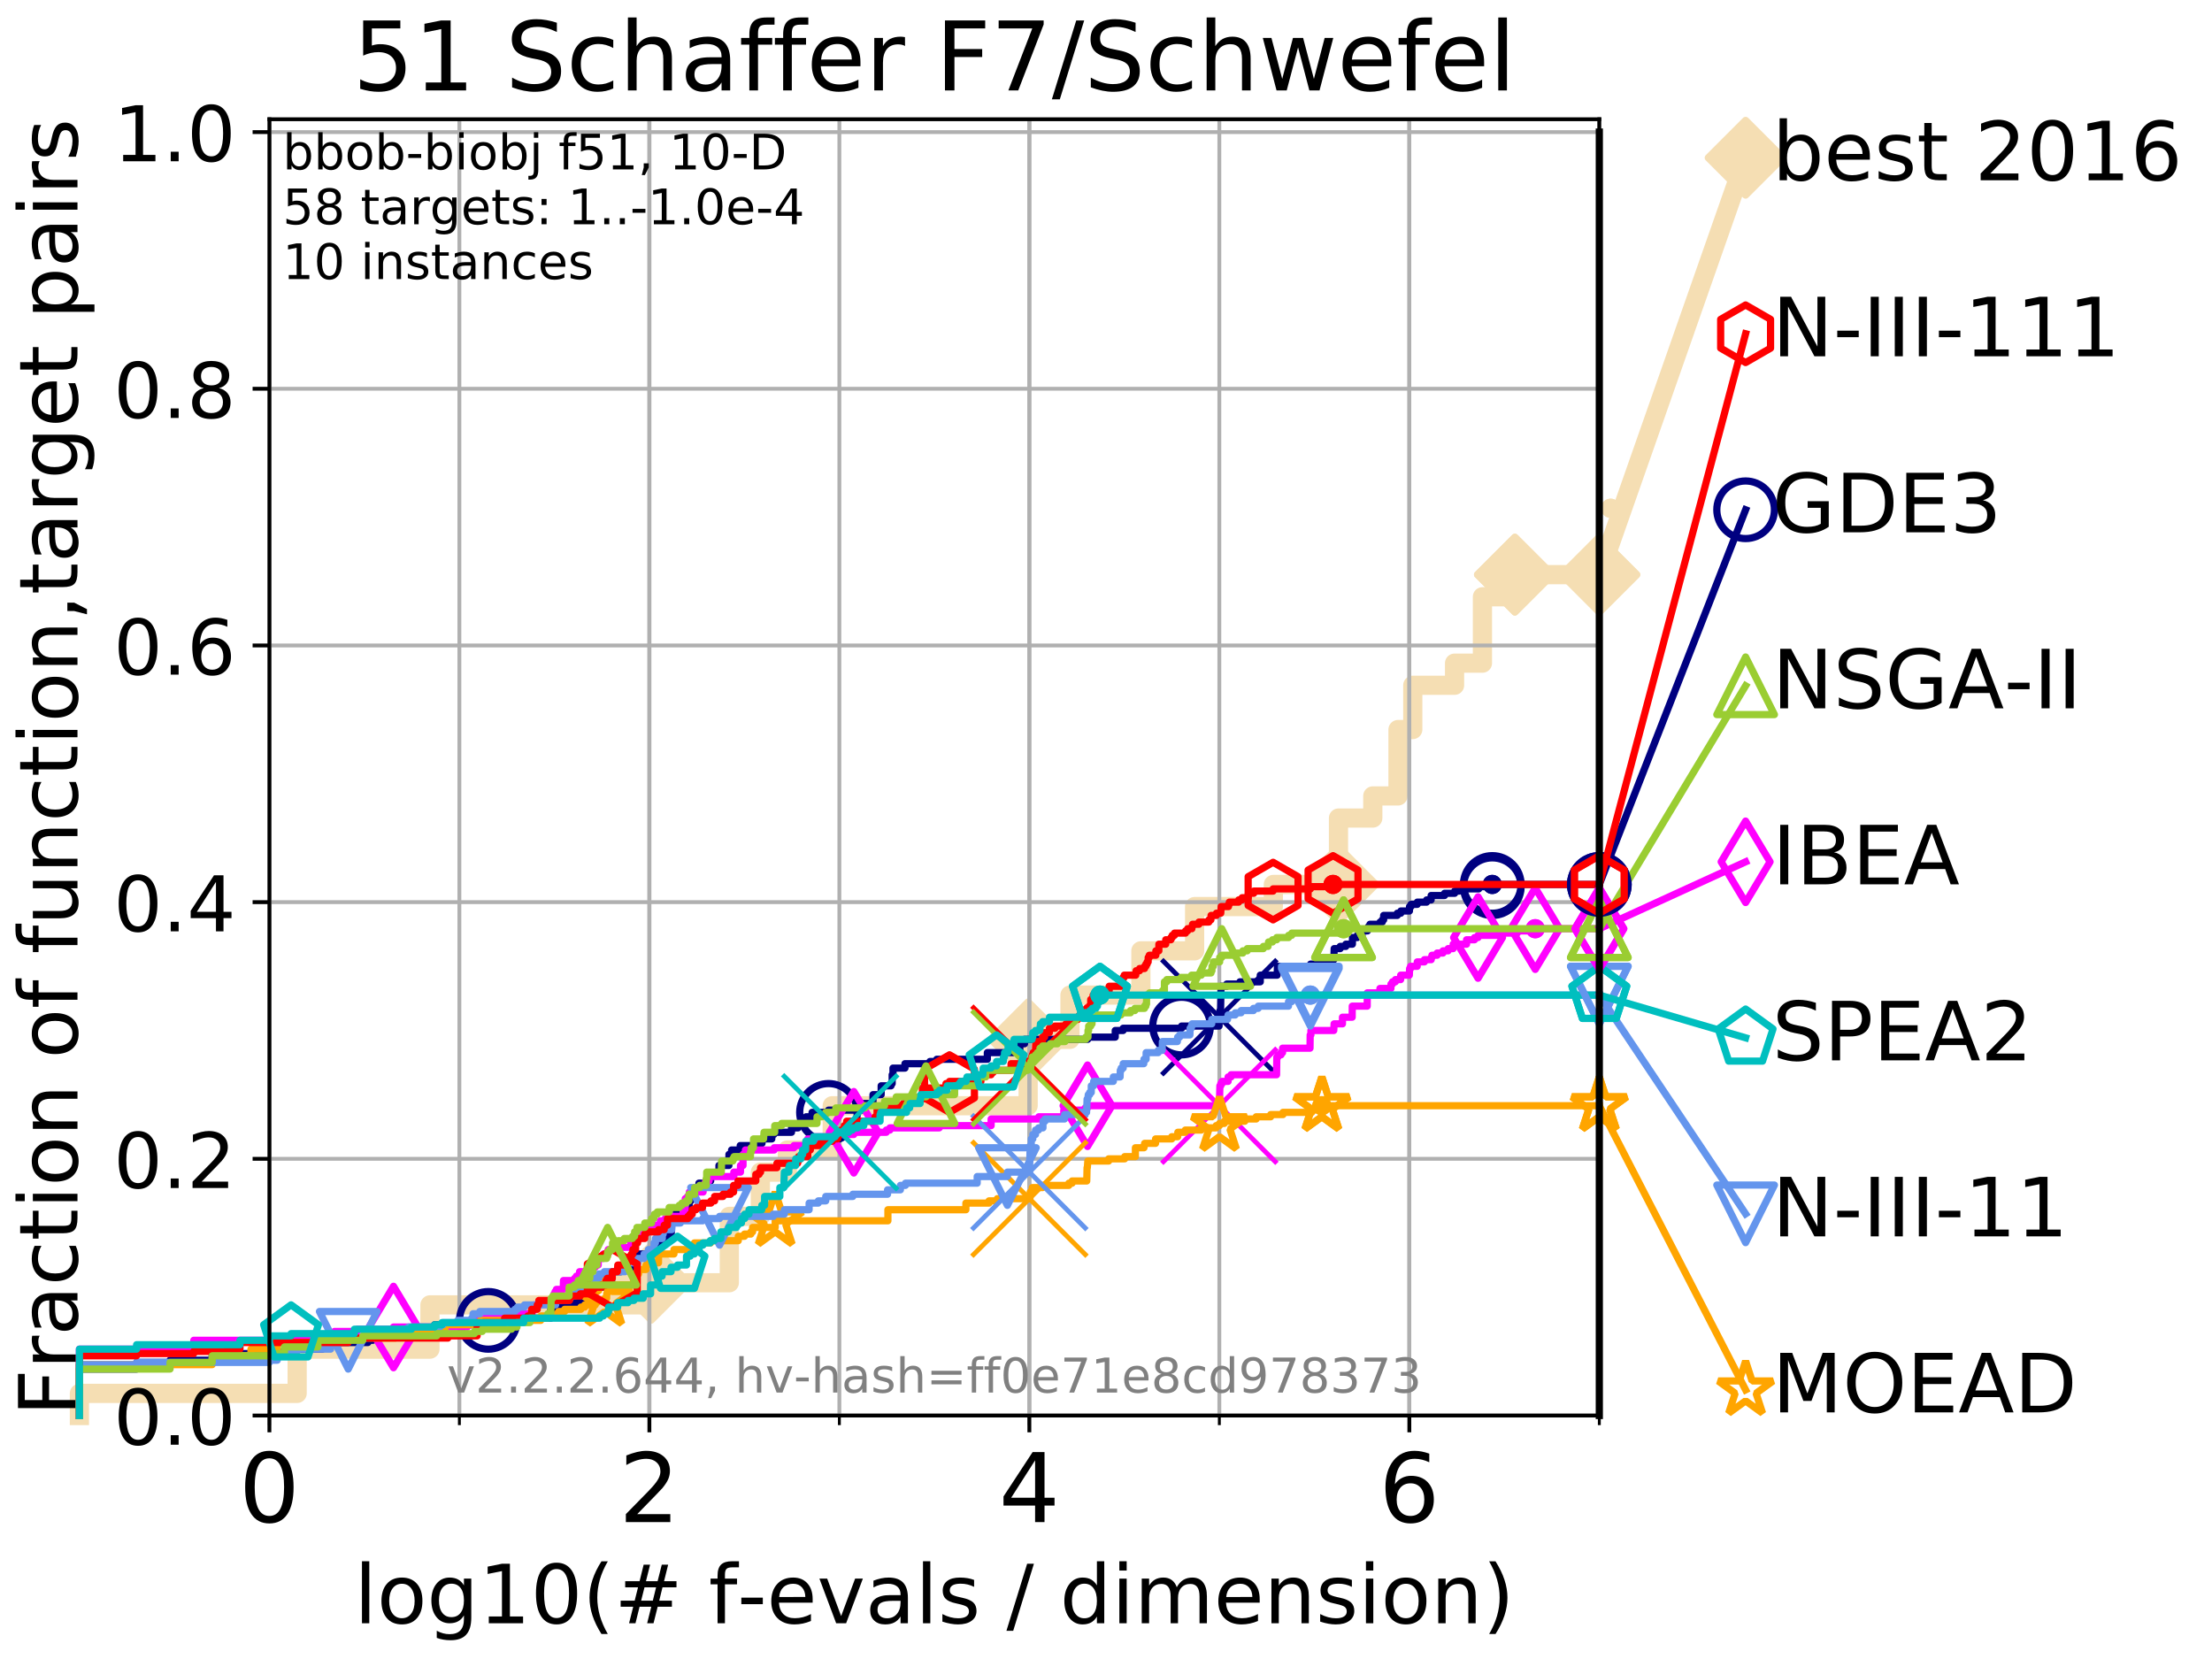 <?xml version="1.0" encoding="utf-8" standalone="no"?>
<!DOCTYPE svg PUBLIC "-//W3C//DTD SVG 1.1//EN"
  "http://www.w3.org/Graphics/SVG/1.1/DTD/svg11.dtd">
<!-- Created with matplotlib (http://matplotlib.org/) -->
<svg height="345.6pt" version="1.1" viewBox="0 0 460.8 345.6" width="460.8pt" xmlns="http://www.w3.org/2000/svg" xmlns:xlink="http://www.w3.org/1999/xlink">
 <defs>
  <style type="text/css">
*{stroke-linecap:butt;stroke-linejoin:round;}
  </style>
 </defs>
 <g id="figure_1">
  <g id="patch_1">
   <path d="M 0 345.6 
L 460.8 345.6 
L 460.8 0 
L 0 0 
z
" style="fill:#ffffff;"/>
  </g>
  <g id="axes_1">
   <g id="patch_2">
    <path d="M 56.12 294.88 
L 333.168 294.88 
L 333.168 24.84 
L 56.12 24.84 
z
" style="fill:#ffffff;"/>
   </g>
   <g id="line2d_1">
    <path d="M 16.542 294.88 
L 16.542 290.27 
L 61.903 290.27 
L 61.903 281.051 
L 89.568 281.051 
L 89.568 271.831 
L 135.667 271.831 
L 135.667 267.221 
L 151.93 267.221 
L 151.93 253.392 
L 158.399 253.392 
L 158.399 244.173 
L 164.026 244.173 
L 164.026 239.563 
L 173.369 239.563 
L 173.369 230.343 
L 214.181 230.343 
L 214.181 216.514 
L 222.895 216.514 
L 222.895 207.294 
L 237.665 207.294 
L 237.665 198.075 
L 248.86 198.075 
L 248.86 188.855 
L 265.262 188.855 
L 265.262 184.246 
L 278.831 184.246 
L 278.831 170.416 
L 285.978 170.416 
L 285.978 165.807 
L 291.231 165.807 
L 291.231 151.977 
L 294.307 151.977 
L 294.307 142.758 
L 303.013 142.758 
L 303.013 138.148 
L 308.818 138.148 
L 308.818 124.319 
L 315.581 124.319 
L 315.581 119.709 
L 333.168 119.709 
" style="fill:none;stroke:#f5deb3;stroke-linecap:square;stroke-width:4;"/>
   </g>
   <g id="line2d_2">
    <defs>
     <path d="M -0 7.778 
L 7.778 0 
L 0 -7.778 
L -7.778 -0 
z
" id="m9537682d23" style="stroke:#f5deb3;stroke-linejoin:miter;stroke-width:1.5;"/>
    </defs>
    <g>
     <use style="fill:#f5deb3;stroke:#f5deb3;stroke-linejoin:miter;stroke-width:1.5;" x="135.667" xlink:href="#m9537682d23" y="267.221"/>
     <use style="fill:#f5deb3;stroke:#f5deb3;stroke-linejoin:miter;stroke-width:1.5;" x="214.181" xlink:href="#m9537682d23" y="216.514"/>
     <use style="fill:#f5deb3;stroke:#f5deb3;stroke-linejoin:miter;stroke-width:1.5;" x="278.831" xlink:href="#m9537682d23" y="184.246"/>
     <use style="fill:#f5deb3;stroke:#f5deb3;stroke-linejoin:miter;stroke-width:1.5;" x="315.581" xlink:href="#m9537682d23" y="119.709"/>
     <use style="fill:#f5deb3;stroke:#f5deb3;stroke-linejoin:miter;stroke-width:1.5;" x="315.581" xlink:href="#m9537682d23" y="119.709"/>
     <use style="fill:#f5deb3;stroke:#f5deb3;stroke-linejoin:miter;stroke-width:1.5;" x="333.168" xlink:href="#m9537682d23" y="119.709"/>
    </g>
   </g>
   <g id="line2d_3">
    <path style="fill:none;stroke:#f5deb3;stroke-linecap:square;stroke-width:4;"/>
    <g/>
   </g>
   <g id="line2d_4">
    <path d="M 333.168 119.709 
L 363.643 32.861 
" style="fill:none;stroke:#f5deb3;stroke-linecap:square;stroke-width:4;"/>
    <g>
     <use style="fill:#f5deb3;stroke:#f5deb3;stroke-linejoin:miter;stroke-width:1.5;" x="333.168" xlink:href="#m9537682d23" y="119.709"/>
     <use style="fill:#f5deb3;stroke:#f5deb3;stroke-linejoin:miter;stroke-width:1.5;" x="363.643" xlink:href="#m9537682d23" y="32.861"/>
    </g>
   </g>
   <g id="matplotlib.axis_1">
    <g id="xtick_1">
     <g id="line2d_5">
      <path clip-path="url(#paac9efe05d)" d="M 56.12 294.88 
L 56.12 24.84 
" style="fill:none;stroke:#b0b0b0;stroke-linecap:square;stroke-width:0.8;"/>
     </g>
     <g id="line2d_6">
      <defs>
       <path d="M 0 0 
L 0 3.5 
" id="m7f2f05fbf7" style="stroke:#000000;stroke-width:0.8;"/>
      </defs>
      <g>
       <use style="stroke:#000000;stroke-width:0.8;" x="56.12" xlink:href="#m7f2f05fbf7" y="294.88"/>
      </g>
     </g>
     <g id="text_1">
      <!-- 0 -->
      <defs>
       <path d="M 31.781 66.406 
Q 24.172 66.406 20.328 58.906 
Q 16.5 51.422 16.5 36.375 
Q 16.5 21.391 20.328 13.891 
Q 24.172 6.391 31.781 6.391 
Q 39.453 6.391 43.281 13.891 
Q 47.125 21.391 47.125 36.375 
Q 47.125 51.422 43.281 58.906 
Q 39.453 66.406 31.781 66.406 
z
M 31.781 74.219 
Q 44.047 74.219 50.516 64.516 
Q 56.984 54.828 56.984 36.375 
Q 56.984 17.969 50.516 8.266 
Q 44.047 -1.422 31.781 -1.422 
Q 19.531 -1.422 13.062 8.266 
Q 6.594 17.969 6.594 36.375 
Q 6.594 54.828 13.062 64.516 
Q 19.531 74.219 31.781 74.219 
z
" id="DejaVuSans-30"/>
      </defs>
      <g transform="translate(49.758 317.077)scale(0.2 -0.2)">
       <use xlink:href="#DejaVuSans-30"/>
      </g>
     </g>
    </g>
    <g id="xtick_2">
     <g id="line2d_7">
      <path clip-path="url(#paac9efe05d)" d="M 135.277 294.88 
L 135.277 24.84 
" style="fill:none;stroke:#b0b0b0;stroke-linecap:square;stroke-width:0.8;"/>
     </g>
     <g id="line2d_8">
      <g>
       <use style="stroke:#000000;stroke-width:0.8;" x="135.277" xlink:href="#m7f2f05fbf7" y="294.88"/>
      </g>
     </g>
     <g id="text_2">
      <!-- 2 -->
      <defs>
       <path d="M 19.188 8.297 
L 53.609 8.297 
L 53.609 0 
L 7.328 0 
L 7.328 8.297 
Q 12.938 14.109 22.625 23.891 
Q 32.328 33.688 34.812 36.531 
Q 39.547 41.844 41.422 45.531 
Q 43.312 49.219 43.312 52.781 
Q 43.312 58.594 39.234 62.25 
Q 35.156 65.922 28.609 65.922 
Q 23.969 65.922 18.812 64.312 
Q 13.672 62.703 7.812 59.422 
L 7.812 69.391 
Q 13.766 71.781 18.938 73 
Q 24.125 74.219 28.422 74.219 
Q 39.75 74.219 46.484 68.547 
Q 53.219 62.891 53.219 53.422 
Q 53.219 48.922 51.531 44.891 
Q 49.859 40.875 45.406 35.406 
Q 44.188 33.984 37.641 27.219 
Q 31.109 20.453 19.188 8.297 
z
" id="DejaVuSans-32"/>
      </defs>
      <g transform="translate(128.914 317.077)scale(0.2 -0.2)">
       <use xlink:href="#DejaVuSans-32"/>
      </g>
     </g>
    </g>
    <g id="xtick_3">
     <g id="line2d_9">
      <path clip-path="url(#paac9efe05d)" d="M 214.433 294.88 
L 214.433 24.84 
" style="fill:none;stroke:#b0b0b0;stroke-linecap:square;stroke-width:0.8;"/>
     </g>
     <g id="line2d_10">
      <g>
       <use style="stroke:#000000;stroke-width:0.8;" x="214.433" xlink:href="#m7f2f05fbf7" y="294.88"/>
      </g>
     </g>
     <g id="text_3">
      <!-- 4 -->
      <defs>
       <path d="M 37.797 64.312 
L 12.891 25.391 
L 37.797 25.391 
z
M 35.203 72.906 
L 47.609 72.906 
L 47.609 25.391 
L 58.016 25.391 
L 58.016 17.188 
L 47.609 17.188 
L 47.609 0 
L 37.797 0 
L 37.797 17.188 
L 4.891 17.188 
L 4.891 26.703 
z
" id="DejaVuSans-34"/>
      </defs>
      <g transform="translate(208.071 317.077)scale(0.2 -0.2)">
       <use xlink:href="#DejaVuSans-34"/>
      </g>
     </g>
    </g>
    <g id="xtick_4">
     <g id="line2d_11">
      <path clip-path="url(#paac9efe05d)" d="M 293.59 294.88 
L 293.59 24.84 
" style="fill:none;stroke:#b0b0b0;stroke-linecap:square;stroke-width:0.8;"/>
     </g>
     <g id="line2d_12">
      <g>
       <use style="stroke:#000000;stroke-width:0.8;" x="293.59" xlink:href="#m7f2f05fbf7" y="294.88"/>
      </g>
     </g>
     <g id="text_4">
      <!-- 6 -->
      <defs>
       <path d="M 33.016 40.375 
Q 26.375 40.375 22.484 35.828 
Q 18.609 31.297 18.609 23.391 
Q 18.609 15.531 22.484 10.953 
Q 26.375 6.391 33.016 6.391 
Q 39.656 6.391 43.531 10.953 
Q 47.406 15.531 47.406 23.391 
Q 47.406 31.297 43.531 35.828 
Q 39.656 40.375 33.016 40.375 
z
M 52.594 71.297 
L 52.594 62.312 
Q 48.875 64.062 45.094 64.984 
Q 41.312 65.922 37.594 65.922 
Q 27.828 65.922 22.672 59.328 
Q 17.531 52.734 16.797 39.406 
Q 19.672 43.656 24.016 45.922 
Q 28.375 48.188 33.594 48.188 
Q 44.578 48.188 50.953 41.516 
Q 57.328 34.859 57.328 23.391 
Q 57.328 12.156 50.688 5.359 
Q 44.047 -1.422 33.016 -1.422 
Q 20.359 -1.422 13.672 8.266 
Q 6.984 17.969 6.984 36.375 
Q 6.984 53.656 15.188 63.938 
Q 23.391 74.219 37.203 74.219 
Q 40.922 74.219 44.703 73.484 
Q 48.484 72.75 52.594 71.297 
z
" id="DejaVuSans-36"/>
      </defs>
      <g transform="translate(287.227 317.077)scale(0.2 -0.2)">
       <use xlink:href="#DejaVuSans-36"/>
      </g>
     </g>
    </g>
    <g id="xtick_5">
     <g id="line2d_13">
      <path clip-path="url(#paac9efe05d)" d="M 56.12 294.88 
L 56.12 24.84 
" style="fill:none;stroke:#b0b0b0;stroke-linecap:square;stroke-width:0.8;"/>
     </g>
     <g id="line2d_14">
      <defs>
       <path d="M 0 0 
L 0 2 
" id="ma978aae190" style="stroke:#000000;stroke-width:0.6;"/>
      </defs>
      <g>
       <use style="stroke:#000000;stroke-width:0.6;" x="56.12" xlink:href="#ma978aae190" y="294.88"/>
      </g>
     </g>
    </g>
    <g id="xtick_6">
     <g id="line2d_15">
      <path clip-path="url(#paac9efe05d)" d="M 95.698 294.88 
L 95.698 24.84 
" style="fill:none;stroke:#b0b0b0;stroke-linecap:square;stroke-width:0.8;"/>
     </g>
     <g id="line2d_16">
      <g>
       <use style="stroke:#000000;stroke-width:0.6;" x="95.698" xlink:href="#ma978aae190" y="294.88"/>
      </g>
     </g>
    </g>
    <g id="xtick_7">
     <g id="line2d_17">
      <path clip-path="url(#paac9efe05d)" d="M 135.277 294.88 
L 135.277 24.84 
" style="fill:none;stroke:#b0b0b0;stroke-linecap:square;stroke-width:0.8;"/>
     </g>
     <g id="line2d_18">
      <g>
       <use style="stroke:#000000;stroke-width:0.6;" x="135.277" xlink:href="#ma978aae190" y="294.88"/>
      </g>
     </g>
    </g>
    <g id="xtick_8">
     <g id="line2d_19">
      <path clip-path="url(#paac9efe05d)" d="M 174.855 294.88 
L 174.855 24.84 
" style="fill:none;stroke:#b0b0b0;stroke-linecap:square;stroke-width:0.8;"/>
     </g>
     <g id="line2d_20">
      <g>
       <use style="stroke:#000000;stroke-width:0.6;" x="174.855" xlink:href="#ma978aae190" y="294.88"/>
      </g>
     </g>
    </g>
    <g id="xtick_9">
     <g id="line2d_21">
      <path clip-path="url(#paac9efe05d)" d="M 214.433 294.88 
L 214.433 24.84 
" style="fill:none;stroke:#b0b0b0;stroke-linecap:square;stroke-width:0.8;"/>
     </g>
     <g id="line2d_22">
      <g>
       <use style="stroke:#000000;stroke-width:0.6;" x="214.433" xlink:href="#ma978aae190" y="294.88"/>
      </g>
     </g>
    </g>
    <g id="xtick_10">
     <g id="line2d_23">
      <path clip-path="url(#paac9efe05d)" d="M 254.011 294.88 
L 254.011 24.84 
" style="fill:none;stroke:#b0b0b0;stroke-linecap:square;stroke-width:0.8;"/>
     </g>
     <g id="line2d_24">
      <g>
       <use style="stroke:#000000;stroke-width:0.6;" x="254.011" xlink:href="#ma978aae190" y="294.88"/>
      </g>
     </g>
    </g>
    <g id="xtick_11">
     <g id="line2d_25">
      <path clip-path="url(#paac9efe05d)" d="M 293.59 294.88 
L 293.59 24.84 
" style="fill:none;stroke:#b0b0b0;stroke-linecap:square;stroke-width:0.8;"/>
     </g>
     <g id="line2d_26">
      <g>
       <use style="stroke:#000000;stroke-width:0.6;" x="293.59" xlink:href="#ma978aae190" y="294.88"/>
      </g>
     </g>
    </g>
    <g id="xtick_12">
     <g id="line2d_27">
      <path clip-path="url(#paac9efe05d)" d="M 333.168 294.88 
L 333.168 24.84 
" style="fill:none;stroke:#b0b0b0;stroke-linecap:square;stroke-width:0.8;"/>
     </g>
     <g id="line2d_28">
      <g>
       <use style="stroke:#000000;stroke-width:0.6;" x="333.168" xlink:href="#ma978aae190" y="294.88"/>
      </g>
     </g>
    </g>
    <g id="text_5">
     <!-- log10(# f-evals / dimension) -->
     <defs>
      <path d="M 9.422 75.984 
L 18.406 75.984 
L 18.406 0 
L 9.422 0 
z
" id="DejaVuSans-6c"/>
      <path d="M 30.609 48.391 
Q 23.391 48.391 19.188 42.75 
Q 14.984 37.109 14.984 27.297 
Q 14.984 17.484 19.156 11.844 
Q 23.344 6.203 30.609 6.203 
Q 37.797 6.203 41.984 11.859 
Q 46.188 17.531 46.188 27.297 
Q 46.188 37.016 41.984 42.703 
Q 37.797 48.391 30.609 48.391 
z
M 30.609 56 
Q 42.328 56 49.016 48.375 
Q 55.719 40.766 55.719 27.297 
Q 55.719 13.875 49.016 6.219 
Q 42.328 -1.422 30.609 -1.422 
Q 18.844 -1.422 12.172 6.219 
Q 5.516 13.875 5.516 27.297 
Q 5.516 40.766 12.172 48.375 
Q 18.844 56 30.609 56 
z
" id="DejaVuSans-6f"/>
      <path d="M 45.406 27.984 
Q 45.406 37.75 41.375 43.109 
Q 37.359 48.484 30.078 48.484 
Q 22.859 48.484 18.828 43.109 
Q 14.797 37.75 14.797 27.984 
Q 14.797 18.266 18.828 12.891 
Q 22.859 7.516 30.078 7.516 
Q 37.359 7.516 41.375 12.891 
Q 45.406 18.266 45.406 27.984 
z
M 54.391 6.781 
Q 54.391 -7.172 48.188 -13.984 
Q 42 -20.797 29.203 -20.797 
Q 24.469 -20.797 20.266 -20.094 
Q 16.062 -19.391 12.109 -17.922 
L 12.109 -9.188 
Q 16.062 -11.328 19.922 -12.344 
Q 23.781 -13.375 27.781 -13.375 
Q 36.625 -13.375 41.016 -8.766 
Q 45.406 -4.156 45.406 5.172 
L 45.406 9.625 
Q 42.625 4.781 38.281 2.391 
Q 33.938 0 27.875 0 
Q 17.828 0 11.672 7.656 
Q 5.516 15.328 5.516 27.984 
Q 5.516 40.672 11.672 48.328 
Q 17.828 56 27.875 56 
Q 33.938 56 38.281 53.609 
Q 42.625 51.219 45.406 46.391 
L 45.406 54.688 
L 54.391 54.688 
z
" id="DejaVuSans-67"/>
      <path d="M 12.406 8.297 
L 28.516 8.297 
L 28.516 63.922 
L 10.984 60.406 
L 10.984 69.391 
L 28.422 72.906 
L 38.281 72.906 
L 38.281 8.297 
L 54.391 8.297 
L 54.391 0 
L 12.406 0 
z
" id="DejaVuSans-31"/>
      <path d="M 31 75.875 
Q 24.469 64.656 21.281 53.656 
Q 18.109 42.672 18.109 31.391 
Q 18.109 20.125 21.312 9.062 
Q 24.516 -2 31 -13.188 
L 23.188 -13.188 
Q 15.875 -1.703 12.234 9.375 
Q 8.594 20.453 8.594 31.391 
Q 8.594 42.281 12.203 53.312 
Q 15.828 64.359 23.188 75.875 
z
" id="DejaVuSans-28"/>
      <path d="M 51.125 44 
L 36.922 44 
L 32.812 27.688 
L 47.125 27.688 
z
M 43.797 71.781 
L 38.719 51.516 
L 52.984 51.516 
L 58.109 71.781 
L 65.922 71.781 
L 60.891 51.516 
L 76.125 51.516 
L 76.125 44 
L 58.984 44 
L 54.984 27.688 
L 70.516 27.688 
L 70.516 20.219 
L 53.078 20.219 
L 48 0 
L 40.188 0 
L 45.219 20.219 
L 30.906 20.219 
L 25.875 0 
L 18.016 0 
L 23.094 20.219 
L 7.719 20.219 
L 7.719 27.688 
L 24.906 27.688 
L 29 44 
L 13.281 44 
L 13.281 51.516 
L 30.906 51.516 
L 35.891 71.781 
z
" id="DejaVuSans-23"/>
      <path id="DejaVuSans-20"/>
      <path d="M 37.109 75.984 
L 37.109 68.5 
L 28.516 68.5 
Q 23.688 68.5 21.797 66.547 
Q 19.922 64.594 19.922 59.516 
L 19.922 54.688 
L 34.719 54.688 
L 34.719 47.703 
L 19.922 47.703 
L 19.922 0 
L 10.891 0 
L 10.891 47.703 
L 2.297 47.703 
L 2.297 54.688 
L 10.891 54.688 
L 10.891 58.5 
Q 10.891 67.625 15.141 71.797 
Q 19.391 75.984 28.609 75.984 
z
" id="DejaVuSans-66"/>
      <path d="M 4.891 31.391 
L 31.203 31.391 
L 31.203 23.391 
L 4.891 23.391 
z
" id="DejaVuSans-2d"/>
      <path d="M 56.203 29.594 
L 56.203 25.203 
L 14.891 25.203 
Q 15.484 15.922 20.484 11.062 
Q 25.484 6.203 34.422 6.203 
Q 39.594 6.203 44.453 7.469 
Q 49.312 8.734 54.109 11.281 
L 54.109 2.781 
Q 49.266 0.734 44.188 -0.344 
Q 39.109 -1.422 33.891 -1.422 
Q 20.797 -1.422 13.156 6.188 
Q 5.516 13.812 5.516 26.812 
Q 5.516 40.234 12.766 48.109 
Q 20.016 56 32.328 56 
Q 43.359 56 49.781 48.891 
Q 56.203 41.797 56.203 29.594 
z
M 47.219 32.234 
Q 47.125 39.594 43.094 43.984 
Q 39.062 48.391 32.422 48.391 
Q 24.906 48.391 20.391 44.141 
Q 15.875 39.891 15.188 32.172 
z
" id="DejaVuSans-65"/>
      <path d="M 2.984 54.688 
L 12.5 54.688 
L 29.594 8.797 
L 46.688 54.688 
L 56.203 54.688 
L 35.688 0 
L 23.484 0 
z
" id="DejaVuSans-76"/>
      <path d="M 34.281 27.484 
Q 23.391 27.484 19.188 25 
Q 14.984 22.516 14.984 16.5 
Q 14.984 11.719 18.141 8.906 
Q 21.297 6.109 26.703 6.109 
Q 34.188 6.109 38.703 11.406 
Q 43.219 16.703 43.219 25.484 
L 43.219 27.484 
z
M 52.203 31.203 
L 52.203 0 
L 43.219 0 
L 43.219 8.297 
Q 40.141 3.328 35.547 0.953 
Q 30.953 -1.422 24.312 -1.422 
Q 15.922 -1.422 10.953 3.297 
Q 6 8.016 6 15.922 
Q 6 25.141 12.172 29.828 
Q 18.359 34.516 30.609 34.516 
L 43.219 34.516 
L 43.219 35.406 
Q 43.219 41.609 39.141 45 
Q 35.062 48.391 27.688 48.391 
Q 23 48.391 18.547 47.266 
Q 14.109 46.141 10.016 43.891 
L 10.016 52.203 
Q 14.938 54.109 19.578 55.047 
Q 24.219 56 28.609 56 
Q 40.484 56 46.344 49.844 
Q 52.203 43.703 52.203 31.203 
z
" id="DejaVuSans-61"/>
      <path d="M 44.281 53.078 
L 44.281 44.578 
Q 40.484 46.531 36.375 47.5 
Q 32.281 48.484 27.875 48.484 
Q 21.188 48.484 17.844 46.438 
Q 14.5 44.391 14.5 40.281 
Q 14.5 37.156 16.891 35.375 
Q 19.281 33.594 26.516 31.984 
L 29.594 31.297 
Q 39.156 29.25 43.188 25.516 
Q 47.219 21.781 47.219 15.094 
Q 47.219 7.469 41.188 3.016 
Q 35.156 -1.422 24.609 -1.422 
Q 20.219 -1.422 15.453 -0.562 
Q 10.688 0.297 5.422 2 
L 5.422 11.281 
Q 10.406 8.688 15.234 7.391 
Q 20.062 6.109 24.812 6.109 
Q 31.156 6.109 34.562 8.281 
Q 37.984 10.453 37.984 14.406 
Q 37.984 18.062 35.516 20.016 
Q 33.062 21.969 24.703 23.781 
L 21.578 24.516 
Q 13.234 26.266 9.516 29.906 
Q 5.812 33.547 5.812 39.891 
Q 5.812 47.609 11.281 51.797 
Q 16.75 56 26.812 56 
Q 31.781 56 36.172 55.266 
Q 40.578 54.547 44.281 53.078 
z
" id="DejaVuSans-73"/>
      <path d="M 25.391 72.906 
L 33.688 72.906 
L 8.297 -9.281 
L 0 -9.281 
z
" id="DejaVuSans-2f"/>
      <path d="M 45.406 46.391 
L 45.406 75.984 
L 54.391 75.984 
L 54.391 0 
L 45.406 0 
L 45.406 8.203 
Q 42.578 3.328 38.25 0.953 
Q 33.938 -1.422 27.875 -1.422 
Q 17.969 -1.422 11.734 6.484 
Q 5.516 14.406 5.516 27.297 
Q 5.516 40.188 11.734 48.094 
Q 17.969 56 27.875 56 
Q 33.938 56 38.25 53.625 
Q 42.578 51.266 45.406 46.391 
z
M 14.797 27.297 
Q 14.797 17.391 18.875 11.75 
Q 22.953 6.109 30.078 6.109 
Q 37.203 6.109 41.297 11.75 
Q 45.406 17.391 45.406 27.297 
Q 45.406 37.203 41.297 42.844 
Q 37.203 48.484 30.078 48.484 
Q 22.953 48.484 18.875 42.844 
Q 14.797 37.203 14.797 27.297 
z
" id="DejaVuSans-64"/>
      <path d="M 9.422 54.688 
L 18.406 54.688 
L 18.406 0 
L 9.422 0 
z
M 9.422 75.984 
L 18.406 75.984 
L 18.406 64.594 
L 9.422 64.594 
z
" id="DejaVuSans-69"/>
      <path d="M 52 44.188 
Q 55.375 50.25 60.062 53.125 
Q 64.75 56 71.094 56 
Q 79.641 56 84.281 50.016 
Q 88.922 44.047 88.922 33.016 
L 88.922 0 
L 79.891 0 
L 79.891 32.719 
Q 79.891 40.578 77.094 44.375 
Q 74.312 48.188 68.609 48.188 
Q 61.625 48.188 57.562 43.547 
Q 53.516 38.922 53.516 30.906 
L 53.516 0 
L 44.484 0 
L 44.484 32.719 
Q 44.484 40.625 41.703 44.406 
Q 38.922 48.188 33.109 48.188 
Q 26.219 48.188 22.156 43.531 
Q 18.109 38.875 18.109 30.906 
L 18.109 0 
L 9.078 0 
L 9.078 54.688 
L 18.109 54.688 
L 18.109 46.188 
Q 21.188 51.219 25.484 53.609 
Q 29.781 56 35.688 56 
Q 41.656 56 45.828 52.969 
Q 50 49.953 52 44.188 
z
" id="DejaVuSans-6d"/>
      <path d="M 54.891 33.016 
L 54.891 0 
L 45.906 0 
L 45.906 32.719 
Q 45.906 40.484 42.875 44.328 
Q 39.844 48.188 33.797 48.188 
Q 26.516 48.188 22.312 43.547 
Q 18.109 38.922 18.109 30.906 
L 18.109 0 
L 9.078 0 
L 9.078 54.688 
L 18.109 54.688 
L 18.109 46.188 
Q 21.344 51.125 25.703 53.562 
Q 30.078 56 35.797 56 
Q 45.219 56 50.047 50.172 
Q 54.891 44.344 54.891 33.016 
z
" id="DejaVuSans-6e"/>
      <path d="M 8.016 75.875 
L 15.828 75.875 
Q 23.141 64.359 26.781 53.312 
Q 30.422 42.281 30.422 31.391 
Q 30.422 20.453 26.781 9.375 
Q 23.141 -1.703 15.828 -13.188 
L 8.016 -13.188 
Q 14.5 -2 17.703 9.062 
Q 20.906 20.125 20.906 31.391 
Q 20.906 42.672 17.703 53.656 
Q 14.5 64.656 8.016 75.875 
z
" id="DejaVuSans-29"/>
     </defs>
     <g transform="translate(73.803 338.154)scale(0.17 -0.17)">
      <use xlink:href="#DejaVuSans-6c"/>
      <use x="27.783" xlink:href="#DejaVuSans-6f"/>
      <use x="88.965" xlink:href="#DejaVuSans-67"/>
      <use x="152.441" xlink:href="#DejaVuSans-31"/>
      <use x="216.064" xlink:href="#DejaVuSans-30"/>
      <use x="279.688" xlink:href="#DejaVuSans-28"/>
      <use x="318.701" xlink:href="#DejaVuSans-23"/>
      <use x="402.49" xlink:href="#DejaVuSans-20"/>
      <use x="434.277" xlink:href="#DejaVuSans-66"/>
      <use x="469.404" xlink:href="#DejaVuSans-2d"/>
      <use x="505.488" xlink:href="#DejaVuSans-65"/>
      <use x="567.012" xlink:href="#DejaVuSans-76"/>
      <use x="626.191" xlink:href="#DejaVuSans-61"/>
      <use x="687.471" xlink:href="#DejaVuSans-6c"/>
      <use x="715.254" xlink:href="#DejaVuSans-73"/>
      <use x="767.354" xlink:href="#DejaVuSans-20"/>
      <use x="799.141" xlink:href="#DejaVuSans-2f"/>
      <use x="832.832" xlink:href="#DejaVuSans-20"/>
      <use x="864.619" xlink:href="#DejaVuSans-64"/>
      <use x="928.096" xlink:href="#DejaVuSans-69"/>
      <use x="955.879" xlink:href="#DejaVuSans-6d"/>
      <use x="1053.291" xlink:href="#DejaVuSans-65"/>
      <use x="1114.814" xlink:href="#DejaVuSans-6e"/>
      <use x="1178.193" xlink:href="#DejaVuSans-73"/>
      <use x="1230.293" xlink:href="#DejaVuSans-69"/>
      <use x="1258.076" xlink:href="#DejaVuSans-6f"/>
      <use x="1319.258" xlink:href="#DejaVuSans-6e"/>
      <use x="1382.637" xlink:href="#DejaVuSans-29"/>
     </g>
    </g>
   </g>
   <g id="matplotlib.axis_2">
    <g id="ytick_1">
     <g id="line2d_29">
      <path clip-path="url(#paac9efe05d)" d="M 56.12 294.88 
L 333.168 294.88 
" style="fill:none;stroke:#b0b0b0;stroke-linecap:square;stroke-width:0.8;"/>
     </g>
     <g id="line2d_30">
      <defs>
       <path d="M 0 0 
L -3.5 0 
" id="m5860eea459" style="stroke:#000000;stroke-width:0.8;"/>
      </defs>
      <g>
       <use style="stroke:#000000;stroke-width:0.8;" x="56.12" xlink:href="#m5860eea459" y="294.88"/>
      </g>
     </g>
     <g id="text_6">
      <!-- 0.0 -->
      <defs>
       <path d="M 10.688 12.406 
L 21 12.406 
L 21 0 
L 10.688 0 
z
" id="DejaVuSans-2e"/>
      </defs>
      <g transform="translate(23.675 300.959)scale(0.16 -0.16)">
       <use xlink:href="#DejaVuSans-30"/>
       <use x="63.623" xlink:href="#DejaVuSans-2e"/>
       <use x="95.41" xlink:href="#DejaVuSans-30"/>
      </g>
     </g>
    </g>
    <g id="ytick_2">
     <g id="line2d_31">
      <path clip-path="url(#paac9efe05d)" d="M 56.12 241.407 
L 333.168 241.407 
" style="fill:none;stroke:#b0b0b0;stroke-linecap:square;stroke-width:0.8;"/>
     </g>
     <g id="line2d_32">
      <g>
       <use style="stroke:#000000;stroke-width:0.8;" x="56.12" xlink:href="#m5860eea459" y="241.407"/>
      </g>
     </g>
     <g id="text_7">
      <!-- 0.2 -->
      <g transform="translate(23.675 247.485)scale(0.16 -0.16)">
       <use xlink:href="#DejaVuSans-30"/>
       <use x="63.623" xlink:href="#DejaVuSans-2e"/>
       <use x="95.41" xlink:href="#DejaVuSans-32"/>
      </g>
     </g>
    </g>
    <g id="ytick_3">
     <g id="line2d_33">
      <path clip-path="url(#paac9efe05d)" d="M 56.12 187.933 
L 333.168 187.933 
" style="fill:none;stroke:#b0b0b0;stroke-linecap:square;stroke-width:0.8;"/>
     </g>
     <g id="line2d_34">
      <g>
       <use style="stroke:#000000;stroke-width:0.8;" x="56.12" xlink:href="#m5860eea459" y="187.933"/>
      </g>
     </g>
     <g id="text_8">
      <!-- 0.4 -->
      <g transform="translate(23.675 194.012)scale(0.16 -0.16)">
       <use xlink:href="#DejaVuSans-30"/>
       <use x="63.623" xlink:href="#DejaVuSans-2e"/>
       <use x="95.41" xlink:href="#DejaVuSans-34"/>
      </g>
     </g>
    </g>
    <g id="ytick_4">
     <g id="line2d_35">
      <path clip-path="url(#paac9efe05d)" d="M 56.12 134.46 
L 333.168 134.46 
" style="fill:none;stroke:#b0b0b0;stroke-linecap:square;stroke-width:0.8;"/>
     </g>
     <g id="line2d_36">
      <g>
       <use style="stroke:#000000;stroke-width:0.8;" x="56.12" xlink:href="#m5860eea459" y="134.46"/>
      </g>
     </g>
     <g id="text_9">
      <!-- 0.6 -->
      <g transform="translate(23.675 140.539)scale(0.16 -0.16)">
       <use xlink:href="#DejaVuSans-30"/>
       <use x="63.623" xlink:href="#DejaVuSans-2e"/>
       <use x="95.41" xlink:href="#DejaVuSans-36"/>
      </g>
     </g>
    </g>
    <g id="ytick_5">
     <g id="line2d_37">
      <path clip-path="url(#paac9efe05d)" d="M 56.12 80.987 
L 333.168 80.987 
" style="fill:none;stroke:#b0b0b0;stroke-linecap:square;stroke-width:0.8;"/>
     </g>
     <g id="line2d_38">
      <g>
       <use style="stroke:#000000;stroke-width:0.8;" x="56.12" xlink:href="#m5860eea459" y="80.987"/>
      </g>
     </g>
     <g id="text_10">
      <!-- 0.8 -->
      <defs>
       <path d="M 31.781 34.625 
Q 24.75 34.625 20.719 30.859 
Q 16.703 27.094 16.703 20.516 
Q 16.703 13.922 20.719 10.156 
Q 24.75 6.391 31.781 6.391 
Q 38.812 6.391 42.859 10.172 
Q 46.922 13.969 46.922 20.516 
Q 46.922 27.094 42.891 30.859 
Q 38.875 34.625 31.781 34.625 
z
M 21.922 38.812 
Q 15.578 40.375 12.031 44.719 
Q 8.5 49.078 8.5 55.328 
Q 8.5 64.062 14.719 69.141 
Q 20.953 74.219 31.781 74.219 
Q 42.672 74.219 48.875 69.141 
Q 55.078 64.062 55.078 55.328 
Q 55.078 49.078 51.531 44.719 
Q 48 40.375 41.703 38.812 
Q 48.828 37.156 52.797 32.312 
Q 56.781 27.484 56.781 20.516 
Q 56.781 9.906 50.312 4.234 
Q 43.844 -1.422 31.781 -1.422 
Q 19.734 -1.422 13.25 4.234 
Q 6.781 9.906 6.781 20.516 
Q 6.781 27.484 10.781 32.312 
Q 14.797 37.156 21.922 38.812 
z
M 18.312 54.391 
Q 18.312 48.734 21.844 45.562 
Q 25.391 42.391 31.781 42.391 
Q 38.141 42.391 41.719 45.562 
Q 45.312 48.734 45.312 54.391 
Q 45.312 60.062 41.719 63.234 
Q 38.141 66.406 31.781 66.406 
Q 25.391 66.406 21.844 63.234 
Q 18.312 60.062 18.312 54.391 
z
" id="DejaVuSans-38"/>
      </defs>
      <g transform="translate(23.675 87.066)scale(0.16 -0.16)">
       <use xlink:href="#DejaVuSans-30"/>
       <use x="63.623" xlink:href="#DejaVuSans-2e"/>
       <use x="95.41" xlink:href="#DejaVuSans-38"/>
      </g>
     </g>
    </g>
    <g id="ytick_6">
     <g id="line2d_39">
      <path clip-path="url(#paac9efe05d)" d="M 56.12 27.514 
L 333.168 27.514 
" style="fill:none;stroke:#b0b0b0;stroke-linecap:square;stroke-width:0.8;"/>
     </g>
     <g id="line2d_40">
      <g>
       <use style="stroke:#000000;stroke-width:0.8;" x="56.12" xlink:href="#m5860eea459" y="27.514"/>
      </g>
     </g>
     <g id="text_11">
      <!-- 1.0 -->
      <g transform="translate(23.675 33.592)scale(0.16 -0.16)">
       <use xlink:href="#DejaVuSans-31"/>
       <use x="63.623" xlink:href="#DejaVuSans-2e"/>
       <use x="95.41" xlink:href="#DejaVuSans-30"/>
      </g>
     </g>
    </g>
    <g id="text_12">
     <!-- Fraction of function,target pairs -->
     <defs>
      <path d="M 9.812 72.906 
L 51.703 72.906 
L 51.703 64.594 
L 19.672 64.594 
L 19.672 43.109 
L 48.578 43.109 
L 48.578 34.812 
L 19.672 34.812 
L 19.672 0 
L 9.812 0 
z
" id="DejaVuSans-46"/>
      <path d="M 41.109 46.297 
Q 39.594 47.172 37.812 47.578 
Q 36.031 48 33.891 48 
Q 26.266 48 22.188 43.047 
Q 18.109 38.094 18.109 28.812 
L 18.109 0 
L 9.078 0 
L 9.078 54.688 
L 18.109 54.688 
L 18.109 46.188 
Q 20.953 51.172 25.484 53.578 
Q 30.031 56 36.531 56 
Q 37.453 56 38.578 55.875 
Q 39.703 55.766 41.062 55.516 
z
" id="DejaVuSans-72"/>
      <path d="M 48.781 52.594 
L 48.781 44.188 
Q 44.969 46.297 41.141 47.344 
Q 37.312 48.391 33.406 48.391 
Q 24.656 48.391 19.812 42.844 
Q 14.984 37.312 14.984 27.297 
Q 14.984 17.281 19.812 11.734 
Q 24.656 6.203 33.406 6.203 
Q 37.312 6.203 41.141 7.25 
Q 44.969 8.297 48.781 10.406 
L 48.781 2.094 
Q 45.016 0.344 40.984 -0.531 
Q 36.969 -1.422 32.422 -1.422 
Q 20.062 -1.422 12.781 6.344 
Q 5.516 14.109 5.516 27.297 
Q 5.516 40.672 12.859 48.328 
Q 20.219 56 33.016 56 
Q 37.156 56 41.109 55.141 
Q 45.062 54.297 48.781 52.594 
z
" id="DejaVuSans-63"/>
      <path d="M 18.312 70.219 
L 18.312 54.688 
L 36.812 54.688 
L 36.812 47.703 
L 18.312 47.703 
L 18.312 18.016 
Q 18.312 11.328 20.141 9.422 
Q 21.969 7.516 27.594 7.516 
L 36.812 7.516 
L 36.812 0 
L 27.594 0 
Q 17.188 0 13.234 3.875 
Q 9.281 7.766 9.281 18.016 
L 9.281 47.703 
L 2.688 47.703 
L 2.688 54.688 
L 9.281 54.688 
L 9.281 70.219 
z
" id="DejaVuSans-74"/>
      <path d="M 8.5 21.578 
L 8.5 54.688 
L 17.484 54.688 
L 17.484 21.922 
Q 17.484 14.156 20.5 10.266 
Q 23.531 6.391 29.594 6.391 
Q 36.859 6.391 41.078 11.031 
Q 45.312 15.672 45.312 23.688 
L 45.312 54.688 
L 54.297 54.688 
L 54.297 0 
L 45.312 0 
L 45.312 8.406 
Q 42.047 3.422 37.719 1 
Q 33.406 -1.422 27.688 -1.422 
Q 18.266 -1.422 13.375 4.438 
Q 8.5 10.297 8.5 21.578 
z
M 31.109 56 
z
" id="DejaVuSans-75"/>
      <path d="M 11.719 12.406 
L 22.016 12.406 
L 22.016 4 
L 14.016 -11.625 
L 7.719 -11.625 
L 11.719 4 
z
" id="DejaVuSans-2c"/>
      <path d="M 18.109 8.203 
L 18.109 -20.797 
L 9.078 -20.797 
L 9.078 54.688 
L 18.109 54.688 
L 18.109 46.391 
Q 20.953 51.266 25.266 53.625 
Q 29.594 56 35.594 56 
Q 45.562 56 51.781 48.094 
Q 58.016 40.188 58.016 27.297 
Q 58.016 14.406 51.781 6.484 
Q 45.562 -1.422 35.594 -1.422 
Q 29.594 -1.422 25.266 0.953 
Q 20.953 3.328 18.109 8.203 
z
M 48.688 27.297 
Q 48.688 37.203 44.609 42.844 
Q 40.531 48.484 33.406 48.484 
Q 26.266 48.484 22.188 42.844 
Q 18.109 37.203 18.109 27.297 
Q 18.109 17.391 22.188 11.75 
Q 26.266 6.109 33.406 6.109 
Q 40.531 6.109 44.609 11.75 
Q 48.688 17.391 48.688 27.297 
z
" id="DejaVuSans-70"/>
     </defs>
     <g transform="translate(16.14 294.999)rotate(-90)scale(0.17 -0.17)">
      <use xlink:href="#DejaVuSans-46"/>
      <use x="57.41" xlink:href="#DejaVuSans-72"/>
      <use x="98.523" xlink:href="#DejaVuSans-61"/>
      <use x="159.803" xlink:href="#DejaVuSans-63"/>
      <use x="214.783" xlink:href="#DejaVuSans-74"/>
      <use x="253.992" xlink:href="#DejaVuSans-69"/>
      <use x="281.775" xlink:href="#DejaVuSans-6f"/>
      <use x="342.957" xlink:href="#DejaVuSans-6e"/>
      <use x="406.336" xlink:href="#DejaVuSans-20"/>
      <use x="438.123" xlink:href="#DejaVuSans-6f"/>
      <use x="499.305" xlink:href="#DejaVuSans-66"/>
      <use x="534.51" xlink:href="#DejaVuSans-20"/>
      <use x="566.297" xlink:href="#DejaVuSans-66"/>
      <use x="601.502" xlink:href="#DejaVuSans-75"/>
      <use x="664.881" xlink:href="#DejaVuSans-6e"/>
      <use x="728.26" xlink:href="#DejaVuSans-63"/>
      <use x="783.24" xlink:href="#DejaVuSans-74"/>
      <use x="822.449" xlink:href="#DejaVuSans-69"/>
      <use x="850.232" xlink:href="#DejaVuSans-6f"/>
      <use x="911.414" xlink:href="#DejaVuSans-6e"/>
      <use x="974.793" xlink:href="#DejaVuSans-2c"/>
      <use x="1006.58" xlink:href="#DejaVuSans-74"/>
      <use x="1045.789" xlink:href="#DejaVuSans-61"/>
      <use x="1107.068" xlink:href="#DejaVuSans-72"/>
      <use x="1148.166" xlink:href="#DejaVuSans-67"/>
      <use x="1211.643" xlink:href="#DejaVuSans-65"/>
      <use x="1273.166" xlink:href="#DejaVuSans-74"/>
      <use x="1312.375" xlink:href="#DejaVuSans-20"/>
      <use x="1344.162" xlink:href="#DejaVuSans-70"/>
      <use x="1407.639" xlink:href="#DejaVuSans-61"/>
      <use x="1468.918" xlink:href="#DejaVuSans-69"/>
      <use x="1496.701" xlink:href="#DejaVuSans-72"/>
      <use x="1537.814" xlink:href="#DejaVuSans-73"/>
     </g>
    </g>
   </g>
   <g id="line2d_41">
    <defs>
     <path d="M 0 1.5 
C 0.398 1.5 0.779 1.342 1.061 1.061 
C 1.342 0.779 1.5 0.398 1.5 0 
C 1.5 -0.398 1.342 -0.779 1.061 -1.061 
C 0.779 -1.342 0.398 -1.5 0 -1.5 
C -0.398 -1.5 -0.779 -1.342 -1.061 -1.061 
C -1.342 -0.779 -1.5 -0.398 -1.5 0 
C -1.5 0.398 -1.342 0.779 -1.061 1.061 
C -0.779 1.342 -0.398 1.5 0 1.5 
z
" id="mc04f506168" style="stroke:#f5deb3;"/>
    </defs>
    <g>
     <use style="fill:#f5deb3;stroke:#f5deb3;" x="335.522" xlink:href="#mc04f506168" y="105.88"/>
     <use style="fill:#f5deb3;stroke:#f5deb3;" x="335.522" xlink:href="#mc04f506168" y="105.88"/>
    </g>
   </g>
   <g id="line2d_42">
    <defs>
     <path d="M 0 1.5 
C 0.398 1.5 0.779 1.342 1.061 1.061 
C 1.342 0.779 1.5 0.398 1.5 0 
C 1.5 -0.398 1.342 -0.779 1.061 -1.061 
C 0.779 -1.342 0.398 -1.5 0 -1.5 
C -0.398 -1.5 -0.779 -1.342 -1.061 -1.061 
C -1.342 -0.779 -1.5 -0.398 -1.5 0 
C -1.5 0.398 -1.342 0.779 -1.061 1.061 
C -0.779 1.342 -0.398 1.5 0 1.5 
z
" id="maba3b0de56" style="stroke:#000080;"/>
    </defs>
    <g>
     <use style="fill:#000080;stroke:#000080;" x="310.868" xlink:href="#maba3b0de56" y="184.246"/>
     <use style="fill:#000080;stroke:#000080;" x="310.868" xlink:href="#maba3b0de56" y="184.246"/>
    </g>
   </g>
   <g id="line2d_43">
    <path d="M 16.542 294.88 
L 16.542 285.199 
L 28.456 285.199 
L 28.456 283.817 
L 35.425 283.817 
L 35.425 283.356 
L 44.206 283.356 
L 44.206 281.973 
L 59.254 281.973 
L 59.254 281.051 
L 67.153 281.051 
L 67.153 280.59 
L 68.873 280.59 
L 68.873 279.668 
L 76.642 279.668 
L 76.642 279.207 
L 77.653 279.207 
L 77.653 278.285 
L 79.067 278.285 
L 79.067 277.824 
L 85.107 277.824 
L 85.107 276.902 
L 90.289 276.902 
L 90.289 276.441 
L 90.523 276.441 
L 90.523 275.98 
L 100.47 275.98 
L 100.47 275.519 
L 101.234 275.519 
L 101.234 275.058 
L 101.726 275.058 
L 101.726 274.597 
L 114.753 274.597 
L 114.753 272.753 
L 115.09 272.753 
L 115.09 272.292 
L 119.613 272.292 
L 119.613 271.831 
L 119.951 271.831 
L 119.951 271.37 
L 121.854 271.37 
L 121.854 270.909 
L 123.431 270.909 
L 123.431 270.448 
L 123.837 270.448 
L 123.937 268.143 
L 126.639 268.143 
L 126.639 267.682 
L 127.362 267.682 
L 127.471 265.378 
L 127.659 265.378 
L 127.659 264.917 
L 129.341 264.917 
L 129.341 263.995 
L 131.591 263.995 
L 131.591 263.534 
L 131.844 263.534 
L 131.844 263.073 
L 132.095 263.073 
L 132.095 262.151 
L 132.564 262.151 
L 132.584 261.229 
L 136.993 261.229 
L 137.055 259.385 
L 137.975 259.385 
L 137.975 258.463 
L 138.525 258.463 
L 138.525 257.541 
L 139.057 257.541 
L 139.057 257.08 
L 139.826 257.08 
L 139.905 254.775 
L 140.036 254.775 
L 140.036 254.314 
L 140.875 254.314 
L 140.875 252.47 
L 143.42 252.47 
L 143.42 251.087 
L 143.558 251.087 
L 143.558 250.165 
L 143.915 250.165 
L 143.915 248.782 
L 144.588 248.782 
L 144.588 247.86 
L 145.598 247.86 
L 145.598 246.477 
L 147.43 246.477 
L 147.43 246.016 
L 148.046 246.016 
L 148.119 244.634 
L 149.772 244.634 
L 149.772 242.79 
L 151.839 242.79 
L 151.852 240.485 
L 152.4 240.485 
L 152.4 239.563 
L 154.2 239.563 
L 154.2 238.641 
L 157.136 238.641 
L 157.136 238.18 
L 158.745 238.18 
L 158.745 237.258 
L 160.782 237.258 
L 160.782 236.336 
L 161.198 236.336 
L 161.198 235.875 
L 164.886 235.875 
L 164.886 234.953 
L 166.257 234.953 
L 166.257 234.492 
L 166.499 234.492 
L 166.499 234.031 
L 167.933 234.031 
L 167.933 232.648 
L 169.168 232.648 
L 169.168 231.726 
L 172.591 231.726 
L 172.591 231.265 
L 179.517 231.265 
L 179.517 229.882 
L 181.86 229.882 
L 181.86 228.038 
L 183.563 228.038 
L 183.563 226.195 
L 185.614 226.195 
L 185.614 225.734 
L 185.855 225.734 
L 185.855 223.89 
L 186.025 223.89 
L 186.025 222.507 
L 188.52 222.507 
L 188.52 221.585 
L 193.727 221.585 
L 193.727 221.124 
L 195.147 221.124 
L 195.147 220.663 
L 205.679 220.663 
L 205.679 219.28 
L 212.448 219.28 
L 212.448 217.436 
L 213.431 217.436 
L 213.431 216.514 
L 226.592 216.514 
L 226.592 216.053 
L 232.324 216.053 
L 232.324 214.67 
L 233.967 214.67 
L 233.967 214.209 
L 246.143 214.209 
L 246.143 213.748 
L 253.957 213.748 
L 253.957 211.904 
L 254.073 211.904 
L 254.134 210.521 
L 254.268 210.521 
L 254.352 205.912 
L 254.388 205.912 
L 254.388 205.451 
L 255.561 205.451 
L 255.561 204.99 
L 258.297 204.99 
L 258.297 204.529 
L 262.537 204.529 
L 262.537 203.146 
L 266.054 203.146 
L 266.115 201.302 
L 273.009 201.302 
L 273.009 200.841 
L 274.666 200.841 
L 274.666 200.38 
L 276.229 200.38 
L 276.229 199.919 
L 277.866 199.919 
L 277.935 197.614 
L 279.185 197.614 
L 279.185 197.153 
L 280.364 197.153 
L 280.364 196.692 
L 281.727 196.692 
L 281.751 195.309 
L 282.76 195.309 
L 282.76 194.848 
L 283.723 194.848 
L 283.723 193.926 
L 284.867 193.926 
L 284.867 193.465 
L 285.077 193.465 
L 285.077 193.004 
L 285.381 193.004 
L 285.381 192.543 
L 287.496 192.543 
L 287.496 192.082 
L 287.95 192.082 
L 287.95 191.621 
L 288.24 191.621 
L 288.24 190.699 
L 291.081 190.699 
L 291.081 190.238 
L 291.821 190.238 
L 291.821 189.777 
L 293.616 189.777 
L 293.628 188.855 
L 293.935 188.855 
L 293.935 188.394 
L 295.251 188.394 
L 295.251 187.933 
L 297.184 187.933 
L 297.184 187.472 
L 298.129 187.472 
L 298.129 186.551 
L 300.928 186.551 
L 300.928 186.09 
L 303.037 186.09 
L 303.037 185.629 
L 304.001 185.629 
L 304.001 185.168 
L 308.057 185.168 
L 308.057 184.707 
L 310.868 184.707 
L 310.868 184.246 
L 333.168 184.246 
L 333.168 184.246 
" style="fill:none;stroke:#000080;stroke-linecap:square;stroke-width:1.5;"/>
   </g>
   <g id="line2d_44">
    <defs>
     <path d="M 0 6 
C 1.591 6 3.117 5.368 4.243 4.243 
C 5.368 3.117 6 1.591 6 0 
C 6 -1.591 5.368 -3.117 4.243 -4.243 
C 3.117 -5.368 1.591 -6 0 -6 
C -1.591 -6 -3.117 -5.368 -4.243 -4.243 
C -5.368 -3.117 -6 -1.591 -6 0 
C -6 1.591 -5.368 3.117 -4.243 4.243 
C -3.117 5.368 -1.591 6 0 6 
z
" id="m517247b2bb" style="stroke:#000080;stroke-width:1.5;"/>
    </defs>
    <g>
     <use style="fill-opacity:0;stroke:#000080;stroke-width:1.5;" x="101.726" xlink:href="#m517247b2bb" y="275.058"/>
     <use style="fill-opacity:0;stroke:#000080;stroke-width:1.5;" x="172.591" xlink:href="#m517247b2bb" y="231.726"/>
     <use style="fill-opacity:0;stroke:#000080;stroke-width:1.5;" x="246.143" xlink:href="#m517247b2bb" y="213.748"/>
     <use style="fill-opacity:0;stroke:#000080;stroke-width:1.5;" x="310.868" xlink:href="#m517247b2bb" y="184.707"/>
     <use style="fill-opacity:0;stroke:#000080;stroke-width:1.5;" x="310.868" xlink:href="#m517247b2bb" y="184.246"/>
     <use style="fill-opacity:0;stroke:#000080;stroke-width:1.5;" x="333.168" xlink:href="#m517247b2bb" y="184.246"/>
    </g>
   </g>
   <g id="line2d_45">
    <path style="fill:none;stroke:#000080;stroke-linecap:square;stroke-width:1.5;"/>
    <g/>
   </g>
   <g id="line2d_46">
    <path clip-path="url(#paac9efe05d)" d="M 254.011 211.904 
" style="fill:none;stroke:#000080;stroke-linecap:square;stroke-width:1.5;"/>
    <defs>
     <path d="M -12 12 
L 12 -12 
M -12 -12 
L 12 12 
" id="m8c97115339" style="stroke:#000080;"/>
    </defs>
    <g clip-path="url(#paac9efe05d)">
     <use style="fill:#000080;stroke:#000080;" x="254.011" xlink:href="#m8c97115339" y="211.904"/>
    </g>
   </g>
   <g id="line2d_47">
    <defs>
     <path d="M 0 1.5 
C 0.398 1.5 0.779 1.342 1.061 1.061 
C 1.342 0.779 1.5 0.398 1.5 0 
C 1.5 -0.398 1.342 -0.779 1.061 -1.061 
C 0.779 -1.342 0.398 -1.5 0 -1.5 
C -0.398 -1.5 -0.779 -1.342 -1.061 -1.061 
C -1.342 -0.779 -1.5 -0.398 -1.5 0 
C -1.5 0.398 -1.342 0.779 -1.061 1.061 
C -0.779 1.342 -0.398 1.5 0 1.5 
z
" id="m496dbdd80c" style="stroke:#ff00ff;"/>
    </defs>
    <g>
     <use style="fill:#ff00ff;stroke:#ff00ff;" x="319.822" xlink:href="#m496dbdd80c" y="193.465"/>
     <use style="fill:#ff00ff;stroke:#ff00ff;" x="319.822" xlink:href="#m496dbdd80c" y="193.465"/>
    </g>
   </g>
   <g id="line2d_48">
    <path d="M 16.542 294.88 
L 16.542 281.051 
L 28.456 281.051 
L 28.456 280.59 
L 40.37 280.59 
L 40.37 279.207 
L 68.034 279.207 
L 68.034 277.824 
L 69.673 277.824 
L 69.673 277.363 
L 74.421 277.363 
L 74.421 276.902 
L 81.973 276.902 
L 81.973 276.441 
L 97.337 276.441 
L 97.337 275.98 
L 98.101 275.98 
L 98.101 275.058 
L 100.984 275.058 
L 100.984 274.597 
L 107.868 274.597 
L 107.868 274.136 
L 108.037 274.136 
L 108.037 273.675 
L 110.889 273.675 
L 110.889 272.753 
L 111.379 272.753 
L 111.379 271.831 
L 112.514 271.831 
L 112.514 271.37 
L 115.201 271.37 
L 115.201 270.448 
L 115.366 270.448 
L 115.421 269.526 
L 115.637 269.526 
L 115.637 269.065 
L 115.905 269.065 
L 115.905 268.604 
L 117.33 268.604 
L 117.378 266.76 
L 119.698 266.76 
L 119.698 266.299 
L 120.077 266.299 
L 120.077 265.838 
L 120.73 265.838 
L 120.73 264.917 
L 122.444 264.917 
L 122.444 263.995 
L 124.003 263.995 
L 124.003 263.534 
L 124.621 263.534 
L 124.621 262.151 
L 125.705 262.151 
L 125.705 261.229 
L 126.696 261.229 
L 126.696 260.307 
L 128.597 260.307 
L 128.597 259.846 
L 131.42 259.846 
L 131.42 258.463 
L 132.883 258.463 
L 132.883 257.541 
L 133.881 257.541 
L 133.881 257.08 
L 134.395 257.08 
L 134.395 256.619 
L 135.311 256.619 
L 135.311 255.697 
L 136.181 255.697 
L 136.181 255.236 
L 137.559 255.236 
L 137.559 254.314 
L 138.553 254.314 
L 138.553 253.853 
L 139.29 253.853 
L 139.29 253.392 
L 142.303 253.392 
L 142.303 252.009 
L 142.754 252.009 
L 142.754 249.704 
L 143.226 249.704 
L 143.226 249.243 
L 143.601 249.243 
L 143.601 248.321 
L 146.471 248.321 
L 146.471 247.399 
L 146.852 247.399 
L 146.852 246.477 
L 146.992 246.477 
L 146.992 246.016 
L 147.707 246.016 
L 147.707 245.095 
L 152.87 245.095 
L 152.87 244.173 
L 154.257 244.173 
L 154.257 242.79 
L 154.785 242.79 
L 154.785 240.485 
L 155.28 240.485 
L 155.28 239.563 
L 161.274 239.563 
L 161.274 239.102 
L 165.403 239.102 
L 165.403 238.641 
L 168.256 238.641 
L 168.256 237.258 
L 169.905 237.258 
L 169.905 236.797 
L 173.729 236.797 
L 173.729 236.336 
L 177.869 236.336 
L 177.869 235.875 
L 184.625 235.875 
L 184.625 235.414 
L 185.382 235.414 
L 185.382 234.953 
L 195.667 234.953 
L 195.667 234.492 
L 206.471 234.492 
L 206.471 233.109 
L 216.399 233.109 
L 216.399 232.648 
L 221.605 232.648 
L 221.605 231.265 
L 226.053 231.265 
L 226.053 230.804 
L 226.55 230.804 
L 226.55 230.343 
L 254.022 230.343 
L 254.125 226.195 
L 254.313 226.195 
L 254.313 225.734 
L 254.58 225.734 
L 254.58 225.273 
L 255.839 225.273 
L 255.839 224.351 
L 256.441 224.351 
L 256.441 223.89 
L 265.934 223.89 
L 265.983 220.202 
L 266.212 220.202 
L 266.212 219.741 
L 266.864 219.741 
L 266.864 219.28 
L 267.184 219.28 
L 267.184 218.358 
L 272.901 218.358 
L 272.934 215.592 
L 273.087 215.592 
L 273.087 214.67 
L 277.854 214.67 
L 277.917 213.287 
L 279.659 213.287 
L 279.659 211.904 
L 281.684 211.904 
L 281.7 209.599 
L 284.813 209.599 
L 284.829 206.833 
L 287.465 206.833 
L 287.465 205.912 
L 289.76 205.912 
L 289.769 204.99 
L 290.078 204.99 
L 290.078 204.529 
L 290.688 204.529 
L 290.688 204.068 
L 291.781 204.068 
L 291.782 203.146 
L 293.594 203.146 
L 293.648 201.763 
L 293.85 201.763 
L 293.85 201.302 
L 295.232 201.302 
L 295.239 200.38 
L 296.726 200.38 
L 296.726 199.919 
L 298.145 199.919 
L 298.145 199.458 
L 298.3 199.458 
L 298.3 198.997 
L 299.383 198.997 
L 299.383 198.536 
L 300.599 198.536 
L 300.599 198.075 
L 301.672 198.075 
L 301.672 197.614 
L 302.714 197.614 
L 302.718 196.692 
L 305.511 196.692 
L 305.511 195.77 
L 307.169 195.77 
L 307.169 195.309 
L 307.909 195.309 
L 307.909 194.848 
L 313.042 194.848 
L 313.042 194.387 
L 316.082 194.387 
L 316.082 193.926 
L 319.822 193.926 
L 319.822 193.465 
L 333.168 193.465 
L 333.168 193.465 
" style="fill:none;stroke:#ff00ff;stroke-linecap:square;stroke-width:1.5;"/>
   </g>
   <g id="line2d_49">
    <defs>
     <path d="M -0 8.485 
L 5.091 0 
L 0 -8.485 
L -5.091 -0 
z
" id="m77654d7439" style="stroke:#ff00ff;stroke-linejoin:miter;stroke-width:1.5;"/>
    </defs>
    <g>
     <use style="fill-opacity:0;stroke:#ff00ff;stroke-linejoin:miter;stroke-width:1.5;" x="81.973" xlink:href="#m77654d7439" y="276.441"/>
     <use style="fill-opacity:0;stroke:#ff00ff;stroke-linejoin:miter;stroke-width:1.5;" x="177.869" xlink:href="#m77654d7439" y="235.875"/>
     <use style="fill-opacity:0;stroke:#ff00ff;stroke-linejoin:miter;stroke-width:1.5;" x="226.55" xlink:href="#m77654d7439" y="230.343"/>
     <use style="fill-opacity:0;stroke:#ff00ff;stroke-linejoin:miter;stroke-width:1.5;" x="307.909" xlink:href="#m77654d7439" y="195.309"/>
     <use style="fill-opacity:0;stroke:#ff00ff;stroke-linejoin:miter;stroke-width:1.5;" x="319.822" xlink:href="#m77654d7439" y="193.465"/>
     <use style="fill-opacity:0;stroke:#ff00ff;stroke-linejoin:miter;stroke-width:1.5;" x="333.168" xlink:href="#m77654d7439" y="193.465"/>
    </g>
   </g>
   <g id="line2d_50">
    <path style="fill:none;stroke:#ff00ff;stroke-linecap:square;stroke-width:1.5;"/>
    <g/>
   </g>
   <g id="line2d_51">
    <path clip-path="url(#paac9efe05d)" d="M 254.012 230.343 
" style="fill:none;stroke:#ff00ff;stroke-linecap:square;stroke-width:1.5;"/>
    <defs>
     <path d="M -12 12 
L 12 -12 
M -12 -12 
L 12 12 
" id="mfaa82a86b9" style="stroke:#ff00ff;"/>
    </defs>
    <g clip-path="url(#paac9efe05d)">
     <use style="fill:#ff00ff;stroke:#ff00ff;" x="254.012" xlink:href="#mfaa82a86b9" y="230.343"/>
    </g>
   </g>
   <g id="line2d_52">
    <defs>
     <path d="M 0 1.5 
C 0.398 1.5 0.779 1.342 1.061 1.061 
C 1.342 0.779 1.5 0.398 1.5 0 
C 1.5 -0.398 1.342 -0.779 1.061 -1.061 
C 0.779 -1.342 0.398 -1.5 0 -1.5 
C -0.398 -1.5 -0.779 -1.342 -1.061 -1.061 
C -1.342 -0.779 -1.5 -0.398 -1.5 0 
C -1.5 0.398 -1.342 0.779 -1.061 1.061 
C -0.779 1.342 -0.398 1.5 0 1.5 
z
" id="m6ed7e54854" style="stroke:#ffa500;"/>
    </defs>
    <g>
     <use style="fill:#ffa500;stroke:#ffa500;" x="275.365" xlink:href="#m6ed7e54854" y="230.343"/>
     <use style="fill:#ffa500;stroke:#ffa500;" x="275.365" xlink:href="#m6ed7e54854" y="230.343"/>
    </g>
   </g>
   <g id="line2d_53">
    <path d="M 16.542 294.88 
L 16.542 284.278 
L 44.206 284.278 
L 44.206 282.895 
L 49.989 282.895 
L 49.989 282.434 
L 52.284 282.434 
L 52.284 281.051 
L 57.758 281.051 
L 57.758 279.668 
L 67.153 279.668 
L 67.153 278.746 
L 82.351 278.746 
L 82.351 278.285 
L 84.124 278.285 
L 84.124 277.824 
L 92.496 277.824 
L 92.496 276.902 
L 92.701 276.902 
L 92.701 275.98 
L 100.075 275.98 
L 100.075 275.058 
L 112.643 275.058 
L 112.707 274.136 
L 116.011 274.136 
L 116.011 273.675 
L 116.376 273.675 
L 116.376 273.214 
L 117.62 273.214 
L 117.62 272.753 
L 121.008 272.753 
L 121.008 272.292 
L 121.817 272.292 
L 121.817 271.831 
L 124.003 271.831 
L 124.003 271.37 
L 124.331 271.37 
L 124.331 270.909 
L 126.002 270.909 
L 126.002 270.448 
L 126.381 270.448 
L 126.381 269.526 
L 126.496 269.526 
L 126.496 268.604 
L 127.898 268.604 
L 127.898 267.682 
L 131.991 267.682 
L 131.991 266.299 
L 132.259 266.299 
L 132.259 265.378 
L 133.021 265.378 
L 133.021 264.456 
L 134.575 264.456 
L 134.575 263.534 
L 134.912 263.534 
L 134.912 263.073 
L 137.178 263.073 
L 137.178 261.229 
L 140.397 261.229 
L 140.397 260.307 
L 144.448 260.307 
L 144.448 259.385 
L 144.648 259.385 
L 144.648 258.924 
L 148.038 258.924 
L 148.038 258.463 
L 153.795 258.463 
L 153.795 257.541 
L 155.091 257.541 
L 155.091 257.08 
L 156.417 257.08 
L 156.417 256.619 
L 156.78 256.619 
L 156.78 255.697 
L 161.489 255.697 
L 161.489 254.314 
L 184.967 254.314 
L 184.967 252.009 
L 201.212 252.009 
L 201.212 250.626 
L 206.027 250.626 
L 206.027 250.165 
L 207.765 250.165 
L 207.765 249.704 
L 214.555 249.704 
L 214.607 248.321 
L 214.941 248.321 
L 215.035 247.399 
L 217.185 247.399 
L 217.185 246.938 
L 222.66 246.938 
L 222.66 246.477 
L 223.341 246.477 
L 223.341 246.016 
L 226.393 246.016 
L 226.455 243.251 
L 226.513 243.251 
L 226.61 241.868 
L 230.953 241.868 
L 230.953 241.407 
L 234.291 241.407 
L 234.291 240.946 
L 236.522 240.946 
L 236.524 239.102 
L 238.309 239.102 
L 238.309 238.641 
L 238.445 238.641 
L 238.445 238.18 
L 240.723 238.18 
L 240.724 237.258 
L 244.096 237.258 
L 244.096 236.797 
L 245.342 236.797 
L 245.357 235.875 
L 246.914 235.875 
L 246.914 235.414 
L 250.246 235.414 
L 250.246 234.953 
L 253.344 234.953 
L 253.344 234.492 
L 254.033 234.492 
L 254.033 234.031 
L 255.045 234.031 
L 255.045 233.57 
L 259.324 233.57 
L 259.324 233.109 
L 261.681 233.109 
L 261.681 232.648 
L 264.702 232.648 
L 264.702 232.187 
L 267.271 232.187 
L 267.271 231.726 
L 273.254 231.726 
L 273.254 231.265 
L 273.807 231.265 
L 273.807 230.804 
L 275.365 230.804 
L 275.365 230.343 
L 333.168 230.343 
L 333.168 230.343 
" style="fill:none;stroke:#ffa500;stroke-linecap:square;stroke-width:1.5;"/>
   </g>
   <g id="line2d_54">
    <defs>
     <path d="M 0 -6 
L -1.347 -1.854 
L -5.706 -1.854 
L -2.18 0.708 
L -3.527 4.854 
L -0 2.292 
L 3.527 4.854 
L 2.18 0.708 
L 5.706 -1.854 
L 1.347 -1.854 
z
" id="md6ad038d1d" style="stroke:#ffa500;stroke-linejoin:bevel;stroke-width:1.5;"/>
    </defs>
    <g>
     <use style="fill-opacity:0;stroke:#ffa500;stroke-linejoin:bevel;stroke-width:1.5;" x="126.002" xlink:href="#md6ad038d1d" y="270.909"/>
     <use style="fill-opacity:0;stroke:#ffa500;stroke-linejoin:bevel;stroke-width:1.5;" x="161.489" xlink:href="#md6ad038d1d" y="254.314"/>
     <use style="fill-opacity:0;stroke:#ffa500;stroke-linejoin:bevel;stroke-width:1.5;" x="254.033" xlink:href="#md6ad038d1d" y="234.492"/>
     <use style="fill-opacity:0;stroke:#ffa500;stroke-linejoin:bevel;stroke-width:1.5;" x="275.365" xlink:href="#md6ad038d1d" y="230.343"/>
     <use style="fill-opacity:0;stroke:#ffa500;stroke-linejoin:bevel;stroke-width:1.5;" x="275.365" xlink:href="#md6ad038d1d" y="230.343"/>
     <use style="fill-opacity:0;stroke:#ffa500;stroke-linejoin:bevel;stroke-width:1.5;" x="333.168" xlink:href="#md6ad038d1d" y="230.343"/>
    </g>
   </g>
   <g id="line2d_55">
    <path style="fill:none;stroke:#ffa500;stroke-linecap:square;stroke-width:1.5;"/>
    <g/>
   </g>
   <g id="line2d_56">
    <path clip-path="url(#paac9efe05d)" d="M 214.445 249.704 
" style="fill:none;stroke:#ffa500;stroke-linecap:square;stroke-width:1.5;"/>
    <defs>
     <path d="M -12 12 
L 12 -12 
M -12 -12 
L 12 12 
" id="mcf91bf1c5d" style="stroke:#ffa500;"/>
    </defs>
    <g clip-path="url(#paac9efe05d)">
     <use style="fill:#ffa500;stroke:#ffa500;" x="214.445" xlink:href="#mcf91bf1c5d" y="249.704"/>
    </g>
   </g>
   <g id="line2d_57">
    <defs>
     <path d="M 0 1.5 
C 0.398 1.5 0.779 1.342 1.061 1.061 
C 1.342 0.779 1.5 0.398 1.5 0 
C 1.5 -0.398 1.342 -0.779 1.061 -1.061 
C 0.779 -1.342 0.398 -1.5 0 -1.5 
C -0.398 -1.5 -0.779 -1.342 -1.061 -1.061 
C -1.342 -0.779 -1.5 -0.398 -1.5 0 
C -1.5 0.398 -1.342 0.779 -1.061 1.061 
C -0.779 1.342 -0.398 1.5 0 1.5 
z
" id="m7e06010511" style="stroke:#6495ed;"/>
    </defs>
    <g>
     <use style="fill:#6495ed;stroke:#6495ed;" x="272.963" xlink:href="#m7e06010511" y="207.294"/>
     <use style="fill:#6495ed;stroke:#6495ed;" x="272.963" xlink:href="#m7e06010511" y="207.294"/>
    </g>
   </g>
   <g id="line2d_58">
    <path d="M 16.542 294.88 
L 16.542 284.278 
L 28.456 284.278 
L 28.456 283.817 
L 56.12 283.817 
L 56.12 283.356 
L 57.758 283.356 
L 57.758 282.434 
L 59.254 282.434 
L 59.254 281.512 
L 61.903 281.512 
L 61.903 281.051 
L 68.873 281.051 
L 68.873 279.207 
L 72.544 279.207 
L 72.544 278.746 
L 76.113 278.746 
L 76.113 278.285 
L 80.787 278.285 
L 80.787 277.363 
L 83.784 277.363 
L 83.784 276.902 
L 85.107 276.902 
L 85.107 276.441 
L 91.647 276.441 
L 91.647 275.98 
L 92.287 275.98 
L 92.287 275.519 
L 95.351 275.519 
L 95.351 275.058 
L 98.249 275.058 
L 98.249 274.597 
L 98.543 274.597 
L 98.543 273.675 
L 99.941 273.675 
L 99.941 273.214 
L 107.265 273.214 
L 107.265 272.753 
L 107.784 272.753 
L 107.784 272.292 
L 109.251 272.292 
L 109.251 271.831 
L 115.745 271.831 
L 115.745 270.909 
L 116.683 270.909 
L 116.683 270.448 
L 118.509 270.448 
L 118.509 269.987 
L 119.74 269.987 
L 119.74 269.526 
L 120.283 269.526 
L 120.283 269.065 
L 120.969 269.065 
L 120.969 266.76 
L 122.874 266.76 
L 122.874 266.299 
L 124.749 266.299 
L 124.749 265.378 
L 125.884 265.378 
L 125.884 264.917 
L 130.217 264.917 
L 130.217 264.456 
L 130.582 264.456 
L 130.582 263.073 
L 132.863 263.073 
L 132.863 262.151 
L 134.176 262.151 
L 134.176 261.229 
L 135.052 261.229 
L 135.052 260.307 
L 136.246 260.307 
L 136.246 258.924 
L 136.536 258.924 
L 136.536 258.002 
L 137.975 258.002 
L 137.975 257.08 
L 138.151 257.08 
L 138.151 256.158 
L 139.944 256.158 
L 140.023 254.775 
L 141.734 254.775 
L 141.734 254.314 
L 146.381 254.314 
L 146.381 253.853 
L 149.89 253.853 
L 149.89 253.392 
L 161.103 253.392 
L 161.103 252.931 
L 163.392 252.931 
L 163.392 252.009 
L 168.551 252.009 
L 168.551 250.626 
L 170.463 250.626 
L 170.463 250.165 
L 172.017 250.165 
L 172.017 249.243 
L 177.66 249.243 
L 177.66 248.782 
L 184.893 248.782 
L 184.893 247.86 
L 187.572 247.86 
L 187.572 246.938 
L 188.62 246.938 
L 188.62 246.477 
L 203.565 246.477 
L 203.565 245.095 
L 209.861 245.095 
L 209.861 244.173 
L 214.468 244.173 
L 214.564 240.024 
L 214.594 240.024 
L 214.616 238.641 
L 214.831 238.641 
L 214.832 237.258 
L 215.152 237.258 
L 215.152 236.336 
L 215.717 236.336 
L 215.717 235.414 
L 216.347 235.414 
L 216.347 234.953 
L 217.268 234.953 
L 217.269 233.57 
L 217.704 233.57 
L 217.704 233.109 
L 221.759 233.109 
L 221.759 232.187 
L 224.214 232.187 
L 224.214 231.726 
L 226.355 231.726 
L 226.461 228.96 
L 226.619 228.96 
L 226.711 228.038 
L 227.001 228.038 
L 227.001 227.577 
L 227.331 227.577 
L 227.332 226.195 
L 227.824 226.195 
L 227.825 225.273 
L 231.924 225.273 
L 231.925 224.351 
L 233.339 224.351 
L 233.374 222.968 
L 233.561 222.968 
L 233.561 222.507 
L 233.979 222.507 
L 233.98 221.585 
L 238.271 221.585 
L 238.305 220.663 
L 238.761 220.663 
L 238.761 219.28 
L 241.275 219.28 
L 241.275 218.819 
L 242.101 218.819 
L 242.144 216.975 
L 245.27 216.975 
L 245.322 216.053 
L 245.738 216.053 
L 245.738 215.592 
L 247.884 215.592 
L 247.914 214.209 
L 248.169 214.209 
L 248.169 213.748 
L 248.317 213.748 
L 248.317 213.287 
L 252.425 213.287 
L 252.425 212.365 
L 255.717 212.365 
L 255.717 211.904 
L 255.833 211.904 
L 255.833 211.443 
L 257.314 211.443 
L 257.314 210.982 
L 258.54 210.982 
L 258.54 210.521 
L 261.116 210.521 
L 261.116 210.06 
L 262.105 210.06 
L 262.105 209.599 
L 268.416 209.599 
L 268.417 208.677 
L 269.07 208.677 
L 269.07 208.216 
L 271.782 208.216 
L 271.782 207.755 
L 272.963 207.755 
L 272.963 207.294 
L 333.168 207.294 
L 333.168 207.294 
" style="fill:none;stroke:#6495ed;stroke-linecap:square;stroke-width:1.5;"/>
   </g>
   <g id="line2d_59">
    <defs>
     <path d="M -0 6 
L 6 -6 
L -6 -6 
z
" id="m2406133984" style="stroke:#6495ed;stroke-linejoin:miter;stroke-width:1.5;"/>
    </defs>
    <g>
     <use style="fill-opacity:0;stroke:#6495ed;stroke-linejoin:miter;stroke-width:1.5;" x="72.544" xlink:href="#m2406133984" y="279.207"/>
     <use style="fill-opacity:0;stroke:#6495ed;stroke-linejoin:miter;stroke-width:1.5;" x="149.89" xlink:href="#m2406133984" y="253.392"/>
     <use style="fill-opacity:0;stroke:#6495ed;stroke-linejoin:miter;stroke-width:1.5;" x="209.861" xlink:href="#m2406133984" y="245.095"/>
     <use style="fill-opacity:0;stroke:#6495ed;stroke-linejoin:miter;stroke-width:1.5;" x="272.963" xlink:href="#m2406133984" y="207.755"/>
     <use style="fill-opacity:0;stroke:#6495ed;stroke-linejoin:miter;stroke-width:1.5;" x="272.963" xlink:href="#m2406133984" y="207.294"/>
     <use style="fill-opacity:0;stroke:#6495ed;stroke-linejoin:miter;stroke-width:1.5;" x="333.168" xlink:href="#m2406133984" y="207.294"/>
    </g>
   </g>
   <g id="line2d_60">
    <path style="fill:none;stroke:#6495ed;stroke-linecap:square;stroke-width:1.5;"/>
    <g/>
   </g>
   <g id="line2d_61">
    <path clip-path="url(#paac9efe05d)" d="M 214.434 244.173 
" style="fill:none;stroke:#6495ed;stroke-linecap:square;stroke-width:1.5;"/>
    <defs>
     <path d="M -12 12 
L 12 -12 
M -12 -12 
L 12 12 
" id="mf9ee1839cd" style="stroke:#6495ed;"/>
    </defs>
    <g clip-path="url(#paac9efe05d)">
     <use style="fill:#6495ed;stroke:#6495ed;" x="214.434" xlink:href="#mf9ee1839cd" y="244.173"/>
    </g>
   </g>
   <g id="line2d_62">
    <defs>
     <path d="M 0 1.5 
C 0.398 1.5 0.779 1.342 1.061 1.061 
C 1.342 0.779 1.5 0.398 1.5 0 
C 1.5 -0.398 1.342 -0.779 1.061 -1.061 
C 0.779 -1.342 0.398 -1.5 0 -1.5 
C -0.398 -1.5 -0.779 -1.342 -1.061 -1.061 
C -1.342 -0.779 -1.5 -0.398 -1.5 0 
C -1.5 0.398 -1.342 0.779 -1.061 1.061 
C -0.779 1.342 -0.398 1.5 0 1.5 
z
" id="m9309264cbe" style="stroke:#ff0000;"/>
    </defs>
    <g>
     <use style="fill:#ff0000;stroke:#ff0000;" x="277.696" xlink:href="#m9309264cbe" y="184.246"/>
     <use style="fill:#ff0000;stroke:#ff0000;" x="277.696" xlink:href="#m9309264cbe" y="184.246"/>
    </g>
   </g>
   <g id="line2d_63">
    <path d="M 16.542 294.88 
L 16.542 282.434 
L 28.456 282.434 
L 28.456 281.973 
L 40.37 281.973 
L 40.37 281.512 
L 47.34 281.512 
L 47.34 281.051 
L 49.989 281.051 
L 49.989 279.668 
L 72.544 279.668 
L 72.544 278.746 
L 93.305 278.746 
L 93.305 278.285 
L 99.396 278.285 
L 99.396 275.98 
L 100.729 275.98 
L 100.729 275.519 
L 105.12 275.519 
L 105.12 274.597 
L 109.94 274.597 
L 109.94 274.136 
L 110.746 274.136 
L 110.746 272.753 
L 111.923 272.753 
L 111.923 271.831 
L 112.254 271.831 
L 112.254 270.909 
L 118.645 270.909 
L 118.645 269.987 
L 120.889 269.987 
L 120.889 269.526 
L 122.589 269.526 
L 122.589 269.065 
L 122.803 269.065 
L 122.803 268.604 
L 123.703 268.604 
L 123.703 268.143 
L 125.341 268.143 
L 125.341 267.682 
L 126.265 267.682 
L 126.265 266.76 
L 126.496 266.76 
L 126.496 266.299 
L 127.552 266.299 
L 127.552 264.917 
L 128.597 264.917 
L 128.698 263.534 
L 130.514 263.534 
L 130.514 263.073 
L 130.829 263.073 
L 130.829 262.151 
L 131.203 262.151 
L 131.203 261.69 
L 131.548 261.69 
L 131.548 261.229 
L 131.844 261.229 
L 131.844 260.307 
L 132.402 260.307 
L 132.402 258.924 
L 132.823 258.924 
L 132.823 258.002 
L 134.304 258.002 
L 134.304 257.08 
L 134.557 257.08 
L 134.557 256.619 
L 137.194 256.619 
L 137.194 256.158 
L 138.367 256.158 
L 138.367 255.236 
L 139.043 255.236 
L 139.043 253.853 
L 143.312 253.853 
L 143.312 253.392 
L 143.738 253.392 
L 143.738 252.931 
L 144.214 252.931 
L 144.214 252.009 
L 144.984 252.009 
L 144.984 251.548 
L 146.354 251.548 
L 146.354 250.626 
L 148.103 250.626 
L 148.103 250.165 
L 148.86 250.165 
L 148.86 249.243 
L 150.616 249.243 
L 150.616 248.782 
L 152.17 248.782 
L 152.17 248.321 
L 152.82 248.321 
L 152.82 246.938 
L 153.737 246.938 
L 153.737 246.016 
L 157.451 246.016 
L 157.451 244.634 
L 158.133 244.634 
L 158.133 244.173 
L 158.444 244.173 
L 158.444 243.251 
L 161.851 243.251 
L 161.851 242.329 
L 166.16 242.329 
L 166.16 241.868 
L 166.35 241.868 
L 166.35 240.946 
L 168.274 240.946 
L 168.274 239.563 
L 168.812 239.563 
L 168.812 238.641 
L 170.929 238.641 
L 170.929 238.18 
L 171.458 238.18 
L 171.458 237.719 
L 173.414 237.719 
L 173.414 237.258 
L 174.492 237.258 
L 174.492 236.336 
L 175.165 236.336 
L 175.165 235.414 
L 175.895 235.414 
L 175.895 234.492 
L 176.364 234.492 
L 176.364 233.57 
L 182.292 233.57 
L 182.292 232.648 
L 182.71 232.648 
L 182.71 230.804 
L 186.983 230.804 
L 186.983 230.343 
L 188.172 230.343 
L 188.172 229.882 
L 189.256 229.882 
L 189.256 229.421 
L 189.698 229.421 
L 189.698 228.96 
L 192.153 228.96 
L 192.153 226.655 
L 197.062 226.655 
L 197.062 225.734 
L 197.794 225.734 
L 197.794 225.273 
L 204.342 225.273 
L 204.342 223.89 
L 206.458 223.89 
L 206.458 223.429 
L 206.876 223.429 
L 206.876 222.968 
L 210.62 222.968 
L 210.62 221.585 
L 214.661 221.585 
L 214.736 220.663 
L 214.905 220.663 
L 214.905 220.202 
L 215.062 220.202 
L 215.062 219.741 
L 215.237 219.741 
L 215.237 219.28 
L 215.689 219.28 
L 215.765 217.436 
L 216.115 217.436 
L 216.115 216.975 
L 217.181 216.975 
L 217.181 216.053 
L 217.616 216.053 
L 217.616 215.131 
L 218.603 215.131 
L 218.603 214.209 
L 219.781 214.209 
L 219.781 213.748 
L 222.042 213.748 
L 222.042 213.287 
L 222.828 213.287 
L 222.828 212.826 
L 222.991 212.826 
L 222.991 212.365 
L 224.555 212.365 
L 224.555 211.904 
L 226.47 211.904 
L 226.508 210.521 
L 226.593 210.521 
L 226.593 210.06 
L 226.879 210.06 
L 226.879 209.599 
L 227.217 209.599 
L 227.217 208.216 
L 227.639 208.216 
L 227.715 207.294 
L 228.133 207.294 
L 228.133 206.833 
L 229.235 206.833 
L 229.235 206.373 
L 231.059 206.373 
L 231.059 205.451 
L 233.679 205.451 
L 233.783 204.529 
L 233.906 204.529 
L 233.947 203.607 
L 234.194 203.607 
L 234.194 203.146 
L 236.601 203.146 
L 236.674 202.224 
L 237.398 202.224 
L 237.398 201.763 
L 238.434 201.763 
L 238.434 201.302 
L 238.71 201.302 
L 238.71 200.841 
L 238.967 200.841 
L 238.967 200.38 
L 239.186 200.38 
L 239.186 199.458 
L 239.415 199.458 
L 239.415 198.997 
L 240.785 198.997 
L 240.786 198.075 
L 241.413 198.075 
L 241.413 196.692 
L 242.843 196.692 
L 242.844 195.77 
L 243.924 195.77 
L 243.924 195.309 
L 244.195 195.309 
L 244.195 194.848 
L 244.666 194.848 
L 244.666 194.387 
L 246.96 194.387 
L 246.96 193.926 
L 247.4 193.926 
L 247.4 193.465 
L 248.294 193.465 
L 248.294 193.004 
L 248.422 193.004 
L 248.422 192.543 
L 249.758 192.543 
L 249.758 192.082 
L 251.831 192.082 
L 251.831 191.621 
L 252.257 191.621 
L 252.286 190.699 
L 253.404 190.699 
L 253.404 190.238 
L 254.307 190.238 
L 254.397 188.855 
L 255.92 188.855 
L 255.92 188.394 
L 256.088 188.394 
L 256.088 187.933 
L 258.039 187.933 
L 258.039 187.472 
L 258.752 187.472 
L 258.752 187.012 
L 260.011 187.012 
L 260.076 186.09 
L 261.184 186.09 
L 261.184 185.629 
L 265.208 185.629 
L 265.208 185.168 
L 273.005 185.168 
L 273.005 184.707 
L 277.696 184.707 
L 277.696 184.246 
L 333.168 184.246 
L 333.168 184.246 
" style="fill:none;stroke:#ff0000;stroke-linecap:square;stroke-width:1.5;"/>
   </g>
   <g id="line2d_64">
    <defs>
     <path d="M 0 -6 
L -5.196 -3 
L -5.196 3 
L -0 6 
L 5.196 3 
L 5.196 -3 
z
" id="me693d2f9ac" style="stroke:#ff0000;stroke-linejoin:miter;stroke-width:1.5;"/>
    </defs>
    <g>
     <use style="fill-opacity:0;stroke:#ff0000;stroke-linejoin:miter;stroke-width:1.5;" x="127.552" xlink:href="#me693d2f9ac" y="266.299"/>
     <use style="fill-opacity:0;stroke:#ff0000;stroke-linejoin:miter;stroke-width:1.5;" x="197.794" xlink:href="#me693d2f9ac" y="225.734"/>
     <use style="fill-opacity:0;stroke:#ff0000;stroke-linejoin:miter;stroke-width:1.5;" x="265.208" xlink:href="#me693d2f9ac" y="185.629"/>
     <use style="fill-opacity:0;stroke:#ff0000;stroke-linejoin:miter;stroke-width:1.5;" x="277.696" xlink:href="#me693d2f9ac" y="184.246"/>
     <use style="fill-opacity:0;stroke:#ff0000;stroke-linejoin:miter;stroke-width:1.5;" x="333.168" xlink:href="#me693d2f9ac" y="184.246"/>
    </g>
   </g>
   <g id="line2d_65">
    <path style="fill:none;stroke:#ff0000;stroke-linecap:square;stroke-width:1.5;"/>
    <g/>
   </g>
   <g id="line2d_66">
    <path clip-path="url(#paac9efe05d)" d="M 214.45 221.585 
" style="fill:none;stroke:#ff0000;stroke-linecap:square;stroke-width:1.5;"/>
    <defs>
     <path d="M -12 12 
L 12 -12 
M -12 -12 
L 12 12 
" id="m4d8ad28025" style="stroke:#ff0000;"/>
    </defs>
    <g clip-path="url(#paac9efe05d)">
     <use style="fill:#ff0000;stroke:#ff0000;" x="214.45" xlink:href="#m4d8ad28025" y="221.585"/>
    </g>
   </g>
   <g id="line2d_67">
    <defs>
     <path d="M 0 1.5 
C 0.398 1.5 0.779 1.342 1.061 1.061 
C 1.342 0.779 1.5 0.398 1.5 0 
C 1.5 -0.398 1.342 -0.779 1.061 -1.061 
C 0.779 -1.342 0.398 -1.5 0 -1.5 
C -0.398 -1.5 -0.779 -1.342 -1.061 -1.061 
C -1.342 -0.779 -1.5 -0.398 -1.5 0 
C -1.5 0.398 -1.342 0.779 -1.061 1.061 
C -0.779 1.342 -0.398 1.5 0 1.5 
z
" id="m1f767a3169" style="stroke:#9acd32;"/>
    </defs>
    <g>
     <use style="fill:#9acd32;stroke:#9acd32;" x="279.888" xlink:href="#m1f767a3169" y="193.465"/>
     <use style="fill:#9acd32;stroke:#9acd32;" x="279.888" xlink:href="#m1f767a3169" y="193.465"/>
    </g>
   </g>
   <g id="line2d_68">
    <path d="M 16.542 294.88 
L 16.542 285.199 
L 35.425 285.199 
L 35.425 283.817 
L 44.206 283.817 
L 44.206 282.434 
L 57.758 282.434 
L 57.758 281.973 
L 59.254 281.973 
L 59.254 280.59 
L 66.223 280.59 
L 66.223 279.207 
L 75.567 279.207 
L 75.567 278.285 
L 90.981 278.285 
L 90.981 277.824 
L 98.832 277.824 
L 98.832 277.363 
L 100.47 277.363 
L 100.47 276.902 
L 106.549 276.902 
L 106.549 276.441 
L 107.698 276.441 
L 107.698 275.519 
L 110.385 275.519 
L 110.385 274.597 
L 114.117 274.597 
L 114.117 273.675 
L 114.753 273.675 
L 114.81 270.448 
L 115.146 270.448 
L 115.146 269.987 
L 118.554 269.987 
L 118.554 268.143 
L 119.655 268.143 
L 119.655 267.682 
L 120.447 267.682 
L 120.447 266.76 
L 121.589 266.76 
L 121.589 266.299 
L 122.874 266.299 
L 122.874 264.917 
L 123.533 264.917 
L 123.533 263.534 
L 124.364 263.534 
L 124.364 262.151 
L 126.381 262.151 
L 126.381 261.69 
L 126.582 261.69 
L 126.582 260.768 
L 127.004 260.768 
L 127.004 260.307 
L 127.606 260.307 
L 127.606 258.924 
L 128.773 258.924 
L 128.773 258.463 
L 130.031 258.463 
L 130.031 258.002 
L 131.76 258.002 
L 131.76 257.541 
L 132.198 257.541 
L 132.198 256.619 
L 132.684 256.619 
L 132.684 255.697 
L 134.322 255.697 
L 134.322 254.775 
L 135.735 254.775 
L 135.735 253.853 
L 136.197 253.853 
L 136.197 253.392 
L 136.327 253.392 
L 136.327 252.931 
L 136.93 252.931 
L 136.93 252.47 
L 139.398 252.47 
L 139.398 251.548 
L 141.496 251.548 
L 141.496 251.087 
L 142.05 251.087 
L 142.05 250.626 
L 142.942 250.626 
L 142.942 250.165 
L 143.516 250.165 
L 143.516 248.782 
L 144.708 248.782 
L 144.708 247.399 
L 145.748 247.399 
L 145.748 246.938 
L 147.105 246.938 
L 147.105 245.556 
L 147.217 245.556 
L 147.217 244.173 
L 150.26 244.173 
L 150.332 241.868 
L 152.652 241.868 
L 152.652 241.407 
L 152.913 241.407 
L 152.913 240.946 
L 156.332 240.946 
L 156.332 240.024 
L 156.488 240.024 
L 156.488 239.102 
L 156.961 239.102 
L 156.971 237.258 
L 159.066 237.258 
L 159.157 235.875 
L 161.391 235.875 
L 161.391 234.492 
L 162.823 234.492 
L 162.823 234.031 
L 170.196 234.031 
L 170.196 232.648 
L 171.258 232.648 
L 171.258 232.187 
L 171.99 232.187 
L 171.99 231.726 
L 174.119 231.726 
L 174.119 230.804 
L 180.202 230.804 
L 180.202 230.343 
L 184.266 230.343 
L 184.266 229.421 
L 186.708 229.421 
L 186.708 228.499 
L 192.902 228.499 
L 192.902 228.038 
L 198.865 228.038 
L 198.865 226.195 
L 203.865 226.195 
L 203.865 224.351 
L 205.352 224.351 
L 205.352 222.968 
L 214.095 222.968 
L 214.095 222.507 
L 214.72 222.507 
L 214.739 221.124 
L 215.018 221.124 
L 215.019 220.202 
L 215.707 220.202 
L 215.707 219.741 
L 216.121 219.741 
L 216.121 219.28 
L 216.642 219.28 
L 216.645 218.358 
L 217.182 218.358 
L 217.182 217.897 
L 218.763 217.897 
L 218.763 217.436 
L 220.275 217.436 
L 220.275 216.975 
L 221.871 216.975 
L 221.871 216.514 
L 226.184 216.514 
L 226.184 216.053 
L 226.649 216.053 
L 226.65 214.67 
L 226.783 214.67 
L 226.783 213.748 
L 227.216 213.748 
L 227.216 213.287 
L 227.491 213.287 
L 227.492 211.904 
L 228.653 211.904 
L 228.653 211.443 
L 233.522 211.443 
L 233.522 210.982 
L 235.5 210.982 
L 235.5 210.521 
L 236.411 210.521 
L 236.411 210.06 
L 238.419 210.06 
L 238.419 209.599 
L 238.707 209.599 
L 238.707 209.138 
L 238.849 209.138 
L 238.85 207.294 
L 239.459 207.294 
L 239.459 206.833 
L 242.167 206.833 
L 242.167 206.373 
L 242.57 206.373 
L 242.571 204.529 
L 243.062 204.529 
L 243.062 204.068 
L 246.042 204.068 
L 246.042 203.607 
L 248.224 203.607 
L 248.224 203.146 
L 250.26 203.146 
L 250.26 202.685 
L 252.277 202.685 
L 252.277 202.224 
L 252.469 202.224 
L 252.47 201.302 
L 252.748 201.302 
L 252.749 200.38 
L 254.08 200.38 
L 254.08 199.458 
L 254.506 199.458 
L 254.506 198.997 
L 257.351 198.997 
L 257.351 198.536 
L 258.906 198.536 
L 258.906 198.075 
L 259.828 198.075 
L 259.828 197.614 
L 263.177 197.614 
L 263.177 197.153 
L 264.158 197.153 
L 264.255 196.231 
L 265.086 196.231 
L 265.086 195.77 
L 265.966 195.77 
L 265.966 195.309 
L 268.441 195.309 
L 268.441 194.848 
L 269.094 194.848 
L 269.094 194.387 
L 279.502 194.387 
L 279.502 193.926 
L 279.888 193.926 
L 279.888 193.465 
L 333.168 193.465 
L 333.168 193.465 
" style="fill:none;stroke:#9acd32;stroke-linecap:square;stroke-width:1.5;"/>
   </g>
   <g id="line2d_69">
    <defs>
     <path d="M 0 -6 
L -6 6 
L 6 6 
z
" id="m60343a6150" style="stroke:#9acd32;stroke-linejoin:miter;stroke-width:1.5;"/>
    </defs>
    <g>
     <use style="fill-opacity:0;stroke:#9acd32;stroke-linejoin:miter;stroke-width:1.5;" x="126.582" xlink:href="#m60343a6150" y="261.69"/>
     <use style="fill-opacity:0;stroke:#9acd32;stroke-linejoin:miter;stroke-width:1.5;" x="192.902" xlink:href="#m60343a6150" y="228.038"/>
     <use style="fill-opacity:0;stroke:#9acd32;stroke-linejoin:miter;stroke-width:1.5;" x="254.506" xlink:href="#m60343a6150" y="199.458"/>
     <use style="fill-opacity:0;stroke:#9acd32;stroke-linejoin:miter;stroke-width:1.5;" x="279.888" xlink:href="#m60343a6150" y="193.465"/>
     <use style="fill-opacity:0;stroke:#9acd32;stroke-linejoin:miter;stroke-width:1.5;" x="279.888" xlink:href="#m60343a6150" y="193.465"/>
     <use style="fill-opacity:0;stroke:#9acd32;stroke-linejoin:miter;stroke-width:1.5;" x="333.168" xlink:href="#m60343a6150" y="193.465"/>
    </g>
   </g>
   <g id="line2d_70">
    <path style="fill:none;stroke:#9acd32;stroke-linecap:square;stroke-width:1.5;"/>
    <g/>
   </g>
   <g id="line2d_71">
    <path clip-path="url(#paac9efe05d)" d="M 214.445 222.507 
" style="fill:none;stroke:#9acd32;stroke-linecap:square;stroke-width:1.5;"/>
    <defs>
     <path d="M -12 12 
L 12 -12 
M -12 -12 
L 12 12 
" id="m39aa3914a4" style="stroke:#9acd32;"/>
    </defs>
    <g clip-path="url(#paac9efe05d)">
     <use style="fill:#9acd32;stroke:#9acd32;" x="214.445" xlink:href="#m39aa3914a4" y="222.507"/>
    </g>
   </g>
   <g id="line2d_72">
    <defs>
     <path d="M 0 1.5 
C 0.398 1.5 0.779 1.342 1.061 1.061 
C 1.342 0.779 1.5 0.398 1.5 0 
C 1.5 -0.398 1.342 -0.779 1.061 -1.061 
C 0.779 -1.342 0.398 -1.5 0 -1.5 
C -0.398 -1.5 -0.779 -1.342 -1.061 -1.061 
C -1.342 -0.779 -1.5 -0.398 -1.5 0 
C -1.5 0.398 -1.342 0.779 -1.061 1.061 
C -0.779 1.342 -0.398 1.5 0 1.5 
z
" id="md33c471d0f" style="stroke:#00bfbf;"/>
    </defs>
    <g>
     <use style="fill:#00bfbf;stroke:#00bfbf;" x="229.142" xlink:href="#md33c471d0f" y="207.294"/>
     <use style="fill:#00bfbf;stroke:#00bfbf;" x="229.142" xlink:href="#md33c471d0f" y="207.294"/>
    </g>
   </g>
   <g id="line2d_73">
    <path d="M 16.542 294.88 
L 16.542 281.051 
L 28.456 281.051 
L 28.456 280.129 
L 49.989 280.129 
L 49.989 279.207 
L 56.12 279.207 
L 56.12 278.285 
L 60.63 278.285 
L 60.63 277.824 
L 73.818 277.824 
L 73.818 276.902 
L 85.732 276.902 
L 85.732 276.441 
L 90.523 276.441 
L 90.523 275.98 
L 92.076 275.98 
L 92.076 275.519 
L 109.094 275.519 
L 109.094 274.597 
L 124.938 274.597 
L 124.938 274.136 
L 125.705 274.136 
L 125.705 273.675 
L 126.553 273.675 
L 126.553 273.214 
L 126.78 273.214 
L 126.78 272.292 
L 128.673 272.292 
L 128.673 271.37 
L 130.829 271.37 
L 130.829 270.909 
L 132.053 270.909 
L 132.053 270.448 
L 133.992 270.448 
L 133.992 269.526 
L 135.532 269.526 
L 135.532 267.682 
L 137.117 267.682 
L 137.148 265.838 
L 137.931 265.838 
L 137.931 264.917 
L 139.786 264.917 
L 139.786 263.995 
L 141.134 263.995 
L 141.134 263.534 
L 143.008 263.534 
L 143.008 261.69 
L 143.78 261.69 
L 143.78 261.229 
L 144.648 261.229 
L 144.648 260.768 
L 145.626 260.768 
L 145.673 259.385 
L 146.435 259.385 
L 146.435 258.924 
L 147.939 258.924 
L 147.939 258.463 
L 148.79 258.463 
L 148.79 258.002 
L 150.166 258.002 
L 150.166 256.619 
L 151.747 256.619 
L 151.793 255.697 
L 153.405 255.697 
L 153.405 255.236 
L 153.713 255.236 
L 153.713 254.775 
L 154.467 254.775 
L 154.467 253.853 
L 155.135 253.853 
L 155.135 252.931 
L 156.031 252.931 
L 156.031 252.009 
L 158.701 252.009 
L 158.701 251.087 
L 159.28 251.087 
L 159.28 249.243 
L 162.456 249.243 
L 162.456 247.399 
L 163.281 247.399 
L 163.392 244.173 
L 164.321 244.173 
L 164.321 243.251 
L 164.447 243.251 
L 164.447 242.79 
L 165.753 242.79 
L 165.753 241.407 
L 166.861 241.407 
L 166.861 240.485 
L 167.208 240.485 
L 167.208 239.563 
L 167.832 239.563 
L 167.863 237.719 
L 169.483 237.719 
L 169.483 236.797 
L 173.98 236.797 
L 173.98 236.336 
L 174.351 236.336 
L 174.351 235.875 
L 176.821 235.875 
L 176.821 235.414 
L 177.552 235.414 
L 177.552 234.953 
L 178.659 234.953 
L 178.659 234.492 
L 179.943 234.492 
L 179.946 233.57 
L 183.334 233.57 
L 183.338 232.187 
L 183.471 232.187 
L 183.471 231.726 
L 188.85 231.726 
L 188.85 230.804 
L 189.499 230.804 
L 189.573 229.882 
L 191.674 229.882 
L 191.674 228.96 
L 191.79 228.96 
L 191.829 228.038 
L 195.156 228.038 
L 195.156 227.577 
L 195.704 227.577 
L 195.704 227.116 
L 197.29 227.116 
L 197.314 226.195 
L 199.796 226.195 
L 199.796 225.734 
L 200.144 225.734 
L 200.144 225.273 
L 201.263 225.273 
L 201.263 224.812 
L 201.435 224.812 
L 201.435 224.351 
L 203.224 224.351 
L 203.224 223.89 
L 204.742 223.89 
L 204.811 222.507 
L 206.455 222.507 
L 206.455 222.046 
L 207.585 222.046 
L 207.608 221.124 
L 209.017 221.124 
L 209.038 220.202 
L 209.243 220.202 
L 209.265 219.28 
L 209.973 219.28 
L 210.015 217.897 
L 211.225 217.897 
L 211.244 216.514 
L 215.001 216.514 
L 215.001 216.053 
L 215.144 216.053 
L 215.147 215.131 
L 215.697 215.131 
L 215.697 214.67 
L 216.604 214.67 
L 216.69 213.748 
L 216.735 213.748 
L 216.735 213.287 
L 217.209 213.287 
L 217.209 212.826 
L 218.614 212.826 
L 218.626 211.904 
L 224.919 211.904 
L 224.919 211.443 
L 225.304 211.443 
L 225.304 210.982 
L 227.048 210.982 
L 227.048 210.521 
L 227.546 210.521 
L 227.546 210.06 
L 228.307 210.06 
L 228.307 209.599 
L 228.623 209.599 
L 228.653 208.677 
L 229.071 208.677 
L 229.142 207.294 
L 333.168 207.294 
L 333.168 207.294 
" style="fill:none;stroke:#00bfbf;stroke-linecap:square;stroke-width:1.5;"/>
   </g>
   <g id="line2d_74">
    <defs>
     <path d="M 0 -6 
L -5.706 -1.854 
L -3.527 4.854 
L 3.527 4.854 
L 5.706 -1.854 
z
" id="m0f040f9e70" style="stroke:#00bfbf;stroke-linejoin:miter;stroke-width:1.5;"/>
    </defs>
    <g>
     <use style="fill-opacity:0;stroke:#00bfbf;stroke-linejoin:miter;stroke-width:1.5;" x="60.63" xlink:href="#m0f040f9e70" y="277.824"/>
     <use style="fill-opacity:0;stroke:#00bfbf;stroke-linejoin:miter;stroke-width:1.5;" x="141.134" xlink:href="#m0f040f9e70" y="263.534"/>
     <use style="fill-opacity:0;stroke:#00bfbf;stroke-linejoin:miter;stroke-width:1.5;" x="207.608" xlink:href="#m0f040f9e70" y="221.585"/>
     <use style="fill-opacity:0;stroke:#00bfbf;stroke-linejoin:miter;stroke-width:1.5;" x="229.142" xlink:href="#m0f040f9e70" y="207.294"/>
     <use style="fill-opacity:0;stroke:#00bfbf;stroke-linejoin:miter;stroke-width:1.5;" x="229.142" xlink:href="#m0f040f9e70" y="207.294"/>
     <use style="fill-opacity:0;stroke:#00bfbf;stroke-linejoin:miter;stroke-width:1.5;" x="333.168" xlink:href="#m0f040f9e70" y="207.294"/>
    </g>
   </g>
   <g id="line2d_75">
    <path style="fill:none;stroke:#00bfbf;stroke-linecap:square;stroke-width:1.5;"/>
    <g/>
   </g>
   <g id="line2d_76">
    <path clip-path="url(#paac9efe05d)" d="M 175.024 235.875 
" style="fill:none;stroke:#00bfbf;stroke-linecap:square;stroke-width:1.5;"/>
    <defs>
     <path d="M -12 12 
L 12 -12 
M -12 -12 
L 12 12 
" id="m1c0a8adaa0" style="stroke:#00bfbf;"/>
    </defs>
    <g clip-path="url(#paac9efe05d)">
     <use style="fill:#00bfbf;stroke:#00bfbf;" x="175.024" xlink:href="#m1c0a8adaa0" y="235.875"/>
    </g>
   </g>
   <g id="line2d_77">
    <path d="M 333.168 230.343 
L 363.643 289.533 
" style="fill:none;stroke:#ffa500;stroke-linecap:square;stroke-width:1.5;"/>
    <g>
     <use style="fill-opacity:0;stroke:#ffa500;stroke-linejoin:bevel;stroke-width:1.5;" x="333.168" xlink:href="#md6ad038d1d" y="230.343"/>
     <use style="fill-opacity:0;stroke:#ffa500;stroke-linejoin:bevel;stroke-width:1.5;" x="363.643" xlink:href="#md6ad038d1d" y="289.533"/>
    </g>
   </g>
   <g id="line2d_78">
    <path d="M 333.168 207.294 
L 363.643 252.865 
" style="fill:none;stroke:#6495ed;stroke-linecap:square;stroke-width:1.5;"/>
    <g>
     <use style="fill-opacity:0;stroke:#6495ed;stroke-linejoin:miter;stroke-width:1.5;" x="333.168" xlink:href="#m2406133984" y="207.294"/>
     <use style="fill-opacity:0;stroke:#6495ed;stroke-linejoin:miter;stroke-width:1.5;" x="363.643" xlink:href="#m2406133984" y="252.865"/>
    </g>
   </g>
   <g id="line2d_79">
    <path d="M 333.168 207.294 
L 363.643 216.198 
" style="fill:none;stroke:#00bfbf;stroke-linecap:square;stroke-width:1.5;"/>
    <g>
     <use style="fill-opacity:0;stroke:#00bfbf;stroke-linejoin:miter;stroke-width:1.5;" x="333.168" xlink:href="#m0f040f9e70" y="207.294"/>
     <use style="fill-opacity:0;stroke:#00bfbf;stroke-linejoin:miter;stroke-width:1.5;" x="363.643" xlink:href="#m0f040f9e70" y="216.198"/>
    </g>
   </g>
   <g id="line2d_80">
    <path d="M 333.168 193.465 
L 363.643 179.531 
" style="fill:none;stroke:#ff00ff;stroke-linecap:square;stroke-width:1.5;"/>
    <g>
     <use style="fill-opacity:0;stroke:#ff00ff;stroke-linejoin:miter;stroke-width:1.5;" x="333.168" xlink:href="#m77654d7439" y="193.465"/>
     <use style="fill-opacity:0;stroke:#ff00ff;stroke-linejoin:miter;stroke-width:1.5;" x="363.643" xlink:href="#m77654d7439" y="179.531"/>
    </g>
   </g>
   <g id="line2d_81">
    <path d="M 333.168 193.465 
L 363.643 142.863 
" style="fill:none;stroke:#9acd32;stroke-linecap:square;stroke-width:1.5;"/>
    <g>
     <use style="fill-opacity:0;stroke:#9acd32;stroke-linejoin:miter;stroke-width:1.5;" x="333.168" xlink:href="#m60343a6150" y="193.465"/>
     <use style="fill-opacity:0;stroke:#9acd32;stroke-linejoin:miter;stroke-width:1.5;" x="363.643" xlink:href="#m60343a6150" y="142.863"/>
    </g>
   </g>
   <g id="line2d_82">
    <path d="M 333.168 184.246 
L 363.643 106.196 
" style="fill:none;stroke:#000080;stroke-linecap:square;stroke-width:1.5;"/>
    <g>
     <use style="fill-opacity:0;stroke:#000080;stroke-width:1.5;" x="333.168" xlink:href="#m517247b2bb" y="184.246"/>
     <use style="fill-opacity:0;stroke:#000080;stroke-width:1.5;" x="363.643" xlink:href="#m517247b2bb" y="106.196"/>
    </g>
   </g>
   <g id="line2d_83">
    <path d="M 333.168 184.246 
L 363.643 69.528 
" style="fill:none;stroke:#ff0000;stroke-linecap:square;stroke-width:1.5;"/>
    <g>
     <use style="fill-opacity:0;stroke:#ff0000;stroke-linejoin:miter;stroke-width:1.5;" x="333.168" xlink:href="#me693d2f9ac" y="184.246"/>
     <use style="fill-opacity:0;stroke:#ff0000;stroke-linejoin:miter;stroke-width:1.5;" x="363.643" xlink:href="#me693d2f9ac" y="69.528"/>
    </g>
   </g>
   <g id="line2d_84">
    <path d="M 333.168 294.88 
L 333.168 27.514 
" style="fill:none;stroke:#000000;stroke-linecap:square;stroke-width:1.5;"/>
   </g>
   <g id="patch_3">
    <path d="M 56.12 294.88 
L 56.12 24.84 
" style="fill:none;stroke:#000000;stroke-linecap:square;stroke-linejoin:miter;stroke-width:0.8;"/>
   </g>
   <g id="patch_4">
    <path d="M 333.168 294.88 
L 333.168 24.84 
" style="fill:none;stroke:#000000;stroke-linecap:square;stroke-linejoin:miter;stroke-width:0.8;"/>
   </g>
   <g id="patch_5">
    <path d="M 56.12 294.88 
L 333.168 294.88 
" style="fill:none;stroke:#000000;stroke-linecap:square;stroke-linejoin:miter;stroke-width:0.8;"/>
   </g>
   <g id="patch_6">
    <path d="M 56.12 24.84 
L 333.168 24.84 
" style="fill:none;stroke:#000000;stroke-linecap:square;stroke-linejoin:miter;stroke-width:0.8;"/>
   </g>
   <g id="text_13">
    <!-- MOEAD -->
    <defs>
     <path d="M 9.812 72.906 
L 24.516 72.906 
L 43.109 23.297 
L 61.812 72.906 
L 76.516 72.906 
L 76.516 0 
L 66.891 0 
L 66.891 64.016 
L 48.094 14.016 
L 38.188 14.016 
L 19.391 64.016 
L 19.391 0 
L 9.812 0 
z
" id="DejaVuSans-4d"/>
     <path d="M 39.406 66.219 
Q 28.656 66.219 22.328 58.203 
Q 16.016 50.203 16.016 36.375 
Q 16.016 22.609 22.328 14.594 
Q 28.656 6.594 39.406 6.594 
Q 50.141 6.594 56.422 14.594 
Q 62.703 22.609 62.703 36.375 
Q 62.703 50.203 56.422 58.203 
Q 50.141 66.219 39.406 66.219 
z
M 39.406 74.219 
Q 54.734 74.219 63.906 63.938 
Q 73.094 53.656 73.094 36.375 
Q 73.094 19.141 63.906 8.859 
Q 54.734 -1.422 39.406 -1.422 
Q 24.031 -1.422 14.812 8.828 
Q 5.609 19.094 5.609 36.375 
Q 5.609 53.656 14.812 63.938 
Q 24.031 74.219 39.406 74.219 
z
" id="DejaVuSans-4f"/>
     <path d="M 9.812 72.906 
L 55.906 72.906 
L 55.906 64.594 
L 19.672 64.594 
L 19.672 43.016 
L 54.391 43.016 
L 54.391 34.719 
L 19.672 34.719 
L 19.672 8.297 
L 56.781 8.297 
L 56.781 0 
L 9.812 0 
z
" id="DejaVuSans-45"/>
     <path d="M 34.188 63.188 
L 20.797 26.906 
L 47.609 26.906 
z
M 28.609 72.906 
L 39.797 72.906 
L 67.578 0 
L 57.328 0 
L 50.688 18.703 
L 17.828 18.703 
L 11.188 0 
L 0.781 0 
z
" id="DejaVuSans-41"/>
     <path d="M 19.672 64.797 
L 19.672 8.109 
L 31.594 8.109 
Q 46.688 8.109 53.688 14.938 
Q 60.688 21.781 60.688 36.531 
Q 60.688 51.172 53.688 57.984 
Q 46.688 64.797 31.594 64.797 
z
M 9.812 72.906 
L 30.078 72.906 
Q 51.266 72.906 61.172 64.094 
Q 71.094 55.281 71.094 36.531 
Q 71.094 17.672 61.125 8.828 
Q 51.172 0 30.078 0 
L 9.812 0 
z
" id="DejaVuSans-44"/>
    </defs>
    <g transform="translate(369.184 294.224)scale(0.17 -0.17)">
     <use xlink:href="#DejaVuSans-4d"/>
     <use x="86.279" xlink:href="#DejaVuSans-4f"/>
     <use x="164.99" xlink:href="#DejaVuSans-45"/>
     <use x="228.174" xlink:href="#DejaVuSans-41"/>
     <use x="296.582" xlink:href="#DejaVuSans-44"/>
    </g>
   </g>
   <g id="text_14">
    <!-- N-III-11 -->
    <defs>
     <path d="M 9.812 72.906 
L 23.094 72.906 
L 55.422 11.922 
L 55.422 72.906 
L 64.984 72.906 
L 64.984 0 
L 51.703 0 
L 19.391 60.984 
L 19.391 0 
L 9.812 0 
z
" id="DejaVuSans-4e"/>
     <path d="M 9.812 72.906 
L 19.672 72.906 
L 19.672 0 
L 9.812 0 
z
" id="DejaVuSans-49"/>
    </defs>
    <g transform="translate(369.184 257.556)scale(0.17 -0.17)">
     <use xlink:href="#DejaVuSans-4e"/>
     <use x="74.805" xlink:href="#DejaVuSans-2d"/>
     <use x="110.889" xlink:href="#DejaVuSans-49"/>
     <use x="140.381" xlink:href="#DejaVuSans-49"/>
     <use x="169.873" xlink:href="#DejaVuSans-49"/>
     <use x="199.365" xlink:href="#DejaVuSans-2d"/>
     <use x="235.449" xlink:href="#DejaVuSans-31"/>
     <use x="299.072" xlink:href="#DejaVuSans-31"/>
    </g>
   </g>
   <g id="text_15">
    <!-- SPEA2 -->
    <defs>
     <path d="M 53.516 70.516 
L 53.516 60.891 
Q 47.906 63.578 42.922 64.891 
Q 37.938 66.219 33.297 66.219 
Q 25.25 66.219 20.875 63.094 
Q 16.5 59.969 16.5 54.203 
Q 16.5 49.359 19.406 46.891 
Q 22.312 44.438 30.422 42.922 
L 36.375 41.703 
Q 47.406 39.594 52.656 34.297 
Q 57.906 29 57.906 20.125 
Q 57.906 9.516 50.797 4.047 
Q 43.703 -1.422 29.984 -1.422 
Q 24.812 -1.422 18.969 -0.25 
Q 13.141 0.922 6.891 3.219 
L 6.891 13.375 
Q 12.891 10.016 18.656 8.297 
Q 24.422 6.594 29.984 6.594 
Q 38.422 6.594 43.016 9.906 
Q 47.609 13.234 47.609 19.391 
Q 47.609 24.75 44.312 27.781 
Q 41.016 30.812 33.5 32.328 
L 27.484 33.5 
Q 16.453 35.688 11.516 40.375 
Q 6.594 45.062 6.594 53.422 
Q 6.594 63.094 13.406 68.656 
Q 20.219 74.219 32.172 74.219 
Q 37.312 74.219 42.625 73.281 
Q 47.953 72.359 53.516 70.516 
z
" id="DejaVuSans-53"/>
     <path d="M 19.672 64.797 
L 19.672 37.406 
L 32.078 37.406 
Q 38.969 37.406 42.719 40.969 
Q 46.484 44.531 46.484 51.125 
Q 46.484 57.672 42.719 61.234 
Q 38.969 64.797 32.078 64.797 
z
M 9.812 72.906 
L 32.078 72.906 
Q 44.344 72.906 50.609 67.359 
Q 56.891 61.812 56.891 51.125 
Q 56.891 40.328 50.609 34.812 
Q 44.344 29.297 32.078 29.297 
L 19.672 29.297 
L 19.672 0 
L 9.812 0 
z
" id="DejaVuSans-50"/>
    </defs>
    <g transform="translate(369.184 220.889)scale(0.17 -0.17)">
     <use xlink:href="#DejaVuSans-53"/>
     <use x="63.477" xlink:href="#DejaVuSans-50"/>
     <use x="123.779" xlink:href="#DejaVuSans-45"/>
     <use x="186.963" xlink:href="#DejaVuSans-41"/>
     <use x="255.371" xlink:href="#DejaVuSans-32"/>
    </g>
   </g>
   <g id="text_16">
    <!-- IBEA -->
    <defs>
     <path d="M 19.672 34.812 
L 19.672 8.109 
L 35.5 8.109 
Q 43.453 8.109 47.281 11.406 
Q 51.125 14.703 51.125 21.484 
Q 51.125 28.328 47.281 31.562 
Q 43.453 34.812 35.5 34.812 
z
M 19.672 64.797 
L 19.672 42.828 
L 34.281 42.828 
Q 41.5 42.828 45.031 45.531 
Q 48.578 48.25 48.578 53.812 
Q 48.578 59.328 45.031 62.062 
Q 41.5 64.797 34.281 64.797 
z
M 9.812 72.906 
L 35.016 72.906 
Q 46.297 72.906 52.391 68.219 
Q 58.5 63.531 58.5 54.891 
Q 58.5 48.188 55.375 44.234 
Q 52.25 40.281 46.188 39.312 
Q 53.469 37.75 57.5 32.781 
Q 61.531 27.828 61.531 20.406 
Q 61.531 10.641 54.891 5.312 
Q 48.25 0 35.984 0 
L 9.812 0 
z
" id="DejaVuSans-42"/>
    </defs>
    <g transform="translate(369.184 184.221)scale(0.17 -0.17)">
     <use xlink:href="#DejaVuSans-49"/>
     <use x="29.492" xlink:href="#DejaVuSans-42"/>
     <use x="98.096" xlink:href="#DejaVuSans-45"/>
     <use x="161.279" xlink:href="#DejaVuSans-41"/>
    </g>
   </g>
   <g id="text_17">
    <!-- NSGA-II -->
    <defs>
     <path d="M 59.516 10.406 
L 59.516 29.984 
L 43.406 29.984 
L 43.406 38.094 
L 69.281 38.094 
L 69.281 6.781 
Q 63.578 2.734 56.688 0.656 
Q 49.812 -1.422 42 -1.422 
Q 24.906 -1.422 15.25 8.562 
Q 5.609 18.562 5.609 36.375 
Q 5.609 54.25 15.25 64.234 
Q 24.906 74.219 42 74.219 
Q 49.125 74.219 55.547 72.453 
Q 61.969 70.703 67.391 67.281 
L 67.391 56.781 
Q 61.922 61.422 55.766 63.766 
Q 49.609 66.109 42.828 66.109 
Q 29.438 66.109 22.719 58.641 
Q 16.016 51.172 16.016 36.375 
Q 16.016 21.625 22.719 14.156 
Q 29.438 6.688 42.828 6.688 
Q 48.047 6.688 52.141 7.594 
Q 56.25 8.5 59.516 10.406 
z
" id="DejaVuSans-47"/>
    </defs>
    <g transform="translate(369.184 147.554)scale(0.17 -0.17)">
     <use xlink:href="#DejaVuSans-4e"/>
     <use x="74.805" xlink:href="#DejaVuSans-53"/>
     <use x="138.281" xlink:href="#DejaVuSans-47"/>
     <use x="215.771" xlink:href="#DejaVuSans-41"/>
     <use x="284.148" xlink:href="#DejaVuSans-2d"/>
     <use x="320.232" xlink:href="#DejaVuSans-49"/>
     <use x="349.725" xlink:href="#DejaVuSans-49"/>
    </g>
   </g>
   <g id="text_18">
    <!-- GDE3 -->
    <defs>
     <path d="M 40.578 39.312 
Q 47.656 37.797 51.625 33 
Q 55.609 28.219 55.609 21.188 
Q 55.609 10.406 48.188 4.484 
Q 40.766 -1.422 27.094 -1.422 
Q 22.516 -1.422 17.656 -0.516 
Q 12.797 0.391 7.625 2.203 
L 7.625 11.719 
Q 11.719 9.328 16.594 8.109 
Q 21.484 6.891 26.812 6.891 
Q 36.078 6.891 40.938 10.547 
Q 45.797 14.203 45.797 21.188 
Q 45.797 27.641 41.281 31.266 
Q 36.766 34.906 28.719 34.906 
L 20.219 34.906 
L 20.219 43.016 
L 29.109 43.016 
Q 36.375 43.016 40.234 45.922 
Q 44.094 48.828 44.094 54.297 
Q 44.094 59.906 40.109 62.906 
Q 36.141 65.922 28.719 65.922 
Q 24.656 65.922 20.016 65.031 
Q 15.375 64.156 9.812 62.312 
L 9.812 71.094 
Q 15.438 72.656 20.344 73.438 
Q 25.25 74.219 29.594 74.219 
Q 40.828 74.219 47.359 69.109 
Q 53.906 64.016 53.906 55.328 
Q 53.906 49.266 50.438 45.094 
Q 46.969 40.922 40.578 39.312 
z
" id="DejaVuSans-33"/>
    </defs>
    <g transform="translate(369.184 110.887)scale(0.17 -0.17)">
     <use xlink:href="#DejaVuSans-47"/>
     <use x="77.49" xlink:href="#DejaVuSans-44"/>
     <use x="154.492" xlink:href="#DejaVuSans-45"/>
     <use x="217.676" xlink:href="#DejaVuSans-33"/>
    </g>
   </g>
   <g id="text_19">
    <!-- N-III-111 -->
    <g transform="translate(369.184 74.219)scale(0.17 -0.17)">
     <use xlink:href="#DejaVuSans-4e"/>
     <use x="74.805" xlink:href="#DejaVuSans-2d"/>
     <use x="110.889" xlink:href="#DejaVuSans-49"/>
     <use x="140.381" xlink:href="#DejaVuSans-49"/>
     <use x="169.873" xlink:href="#DejaVuSans-49"/>
     <use x="199.365" xlink:href="#DejaVuSans-2d"/>
     <use x="235.449" xlink:href="#DejaVuSans-31"/>
     <use x="299.072" xlink:href="#DejaVuSans-31"/>
     <use x="362.695" xlink:href="#DejaVuSans-31"/>
    </g>
   </g>
   <g id="text_20">
    <!-- best 2016 -->
    <defs>
     <path d="M 48.688 27.297 
Q 48.688 37.203 44.609 42.844 
Q 40.531 48.484 33.406 48.484 
Q 26.266 48.484 22.188 42.844 
Q 18.109 37.203 18.109 27.297 
Q 18.109 17.391 22.188 11.75 
Q 26.266 6.109 33.406 6.109 
Q 40.531 6.109 44.609 11.75 
Q 48.688 17.391 48.688 27.297 
z
M 18.109 46.391 
Q 20.953 51.266 25.266 53.625 
Q 29.594 56 35.594 56 
Q 45.562 56 51.781 48.094 
Q 58.016 40.188 58.016 27.297 
Q 58.016 14.406 51.781 6.484 
Q 45.562 -1.422 35.594 -1.422 
Q 29.594 -1.422 25.266 0.953 
Q 20.953 3.328 18.109 8.203 
L 18.109 0 
L 9.078 0 
L 9.078 75.984 
L 18.109 75.984 
z
" id="DejaVuSans-62"/>
    </defs>
    <g transform="translate(369.184 37.552)scale(0.17 -0.17)">
     <use xlink:href="#DejaVuSans-62"/>
     <use x="63.477" xlink:href="#DejaVuSans-65"/>
     <use x="125" xlink:href="#DejaVuSans-73"/>
     <use x="177.1" xlink:href="#DejaVuSans-74"/>
     <use x="216.309" xlink:href="#DejaVuSans-20"/>
     <use x="248.096" xlink:href="#DejaVuSans-32"/>
     <use x="311.719" xlink:href="#DejaVuSans-30"/>
     <use x="375.342" xlink:href="#DejaVuSans-31"/>
     <use x="438.965" xlink:href="#DejaVuSans-36"/>
    </g>
   </g>
   <g id="text_21">
    <!-- bbob-biobj f51, 10-D -->
    <defs>
     <path d="M 9.422 54.688 
L 18.406 54.688 
L 18.406 -0.984 
Q 18.406 -11.422 14.422 -16.109 
Q 10.453 -20.797 1.609 -20.797 
L -1.812 -20.797 
L -1.812 -13.188 
L 0.594 -13.188 
Q 5.719 -13.188 7.562 -10.812 
Q 9.422 -8.453 9.422 -0.984 
z
M 9.422 75.984 
L 18.406 75.984 
L 18.406 64.594 
L 9.422 64.594 
z
" id="DejaVuSans-6a"/>
     <path d="M 10.797 72.906 
L 49.516 72.906 
L 49.516 64.594 
L 19.828 64.594 
L 19.828 46.734 
Q 21.969 47.469 24.109 47.828 
Q 26.266 48.188 28.422 48.188 
Q 40.625 48.188 47.75 41.5 
Q 54.891 34.812 54.891 23.391 
Q 54.891 11.625 47.562 5.094 
Q 40.234 -1.422 26.906 -1.422 
Q 22.312 -1.422 17.547 -0.641 
Q 12.797 0.141 7.719 1.703 
L 7.719 11.625 
Q 12.109 9.234 16.797 8.062 
Q 21.484 6.891 26.703 6.891 
Q 35.156 6.891 40.078 11.328 
Q 45.016 15.766 45.016 23.391 
Q 45.016 31 40.078 35.438 
Q 35.156 39.891 26.703 39.891 
Q 22.75 39.891 18.812 39.016 
Q 14.891 38.141 10.797 36.281 
z
" id="DejaVuSans-35"/>
    </defs>
    <g transform="translate(58.89 35.291)scale(0.102 -0.102)">
     <use xlink:href="#DejaVuSans-62"/>
     <use x="63.477" xlink:href="#DejaVuSans-62"/>
     <use x="126.953" xlink:href="#DejaVuSans-6f"/>
     <use x="188.135" xlink:href="#DejaVuSans-62"/>
     <use x="251.611" xlink:href="#DejaVuSans-2d"/>
     <use x="287.695" xlink:href="#DejaVuSans-62"/>
     <use x="351.172" xlink:href="#DejaVuSans-69"/>
     <use x="378.955" xlink:href="#DejaVuSans-6f"/>
     <use x="440.137" xlink:href="#DejaVuSans-62"/>
     <use x="503.613" xlink:href="#DejaVuSans-6a"/>
     <use x="531.396" xlink:href="#DejaVuSans-20"/>
     <use x="563.184" xlink:href="#DejaVuSans-66"/>
     <use x="598.389" xlink:href="#DejaVuSans-35"/>
     <use x="662.012" xlink:href="#DejaVuSans-31"/>
     <use x="725.635" xlink:href="#DejaVuSans-2c"/>
     <use x="757.422" xlink:href="#DejaVuSans-20"/>
     <use x="789.209" xlink:href="#DejaVuSans-31"/>
     <use x="852.832" xlink:href="#DejaVuSans-30"/>
     <use x="916.455" xlink:href="#DejaVuSans-2d"/>
     <use x="952.539" xlink:href="#DejaVuSans-44"/>
    </g>
    <!-- 58 targets: 1..-1.0e-4 -->
    <defs>
     <path d="M 11.719 12.406 
L 22.016 12.406 
L 22.016 0 
L 11.719 0 
z
M 11.719 51.703 
L 22.016 51.703 
L 22.016 39.312 
L 11.719 39.312 
z
" id="DejaVuSans-3a"/>
    </defs>
    <g transform="translate(58.89 46.713)scale(0.102 -0.102)">
     <use xlink:href="#DejaVuSans-35"/>
     <use x="63.623" xlink:href="#DejaVuSans-38"/>
     <use x="127.246" xlink:href="#DejaVuSans-20"/>
     <use x="159.033" xlink:href="#DejaVuSans-74"/>
     <use x="198.242" xlink:href="#DejaVuSans-61"/>
     <use x="259.521" xlink:href="#DejaVuSans-72"/>
     <use x="300.619" xlink:href="#DejaVuSans-67"/>
     <use x="364.096" xlink:href="#DejaVuSans-65"/>
     <use x="425.619" xlink:href="#DejaVuSans-74"/>
     <use x="464.828" xlink:href="#DejaVuSans-73"/>
     <use x="516.928" xlink:href="#DejaVuSans-3a"/>
     <use x="550.619" xlink:href="#DejaVuSans-20"/>
     <use x="582.406" xlink:href="#DejaVuSans-31"/>
     <use x="646.029" xlink:href="#DejaVuSans-2e"/>
     <use x="677.816" xlink:href="#DejaVuSans-2e"/>
     <use x="709.604" xlink:href="#DejaVuSans-2d"/>
     <use x="745.688" xlink:href="#DejaVuSans-31"/>
     <use x="809.311" xlink:href="#DejaVuSans-2e"/>
     <use x="841.098" xlink:href="#DejaVuSans-30"/>
     <use x="904.721" xlink:href="#DejaVuSans-65"/>
     <use x="966.244" xlink:href="#DejaVuSans-2d"/>
     <use x="1002.328" xlink:href="#DejaVuSans-34"/>
    </g>
    <!-- 10 instances -->
    <g transform="translate(58.89 58.134)scale(0.102 -0.102)">
     <use xlink:href="#DejaVuSans-31"/>
     <use x="63.623" xlink:href="#DejaVuSans-30"/>
     <use x="127.246" xlink:href="#DejaVuSans-20"/>
     <use x="159.033" xlink:href="#DejaVuSans-69"/>
     <use x="186.816" xlink:href="#DejaVuSans-6e"/>
     <use x="250.195" xlink:href="#DejaVuSans-73"/>
     <use x="302.295" xlink:href="#DejaVuSans-74"/>
     <use x="341.504" xlink:href="#DejaVuSans-61"/>
     <use x="402.783" xlink:href="#DejaVuSans-6e"/>
     <use x="466.162" xlink:href="#DejaVuSans-63"/>
     <use x="521.143" xlink:href="#DejaVuSans-65"/>
     <use x="582.666" xlink:href="#DejaVuSans-73"/>
    </g>
   </g>
   <g id="text_22">
    <!-- v2.2.2.644, hv-hash=ff0e71e8cd978373 -->
    <defs>
     <path d="M 54.891 33.016 
L 54.891 0 
L 45.906 0 
L 45.906 32.719 
Q 45.906 40.484 42.875 44.328 
Q 39.844 48.188 33.797 48.188 
Q 26.516 48.188 22.312 43.547 
Q 18.109 38.922 18.109 30.906 
L 18.109 0 
L 9.078 0 
L 9.078 75.984 
L 18.109 75.984 
L 18.109 46.188 
Q 21.344 51.125 25.703 53.562 
Q 30.078 56 35.797 56 
Q 45.219 56 50.047 50.172 
Q 54.891 44.344 54.891 33.016 
z
" id="DejaVuSans-68"/>
     <path d="M 10.594 45.406 
L 73.188 45.406 
L 73.188 37.203 
L 10.594 37.203 
z
M 10.594 25.484 
L 73.188 25.484 
L 73.188 17.188 
L 10.594 17.188 
z
" id="DejaVuSans-3d"/>
     <path d="M 8.203 72.906 
L 55.078 72.906 
L 55.078 68.703 
L 28.609 0 
L 18.312 0 
L 43.219 64.594 
L 8.203 64.594 
z
" id="DejaVuSans-37"/>
     <path d="M 10.984 1.516 
L 10.984 10.5 
Q 14.703 8.734 18.5 7.812 
Q 22.312 6.891 25.984 6.891 
Q 35.75 6.891 40.891 13.453 
Q 46.047 20.016 46.781 33.406 
Q 43.953 29.203 39.594 26.953 
Q 35.25 24.703 29.984 24.703 
Q 19.047 24.703 12.672 31.312 
Q 6.297 37.938 6.297 49.422 
Q 6.297 60.641 12.938 67.422 
Q 19.578 74.219 30.609 74.219 
Q 43.266 74.219 49.922 64.516 
Q 56.594 54.828 56.594 36.375 
Q 56.594 19.141 48.406 8.859 
Q 40.234 -1.422 26.422 -1.422 
Q 22.703 -1.422 18.891 -0.688 
Q 15.094 0.047 10.984 1.516 
z
M 30.609 32.422 
Q 37.25 32.422 41.125 36.953 
Q 45.016 41.5 45.016 49.422 
Q 45.016 57.281 41.125 61.844 
Q 37.25 66.406 30.609 66.406 
Q 23.969 66.406 20.094 61.844 
Q 16.219 57.281 16.219 49.422 
Q 16.219 41.5 20.094 36.953 
Q 23.969 32.422 30.609 32.422 
z
" id="DejaVuSans-39"/>
    </defs>
    <g style="fill:#808080;" transform="translate(93.116 290.1)scale(0.1 -0.1)">
     <use xlink:href="#DejaVuSans-76"/>
     <use x="59.18" xlink:href="#DejaVuSans-32"/>
     <use x="122.803" xlink:href="#DejaVuSans-2e"/>
     <use x="154.59" xlink:href="#DejaVuSans-32"/>
     <use x="218.213" xlink:href="#DejaVuSans-2e"/>
     <use x="250" xlink:href="#DejaVuSans-32"/>
     <use x="313.623" xlink:href="#DejaVuSans-2e"/>
     <use x="345.41" xlink:href="#DejaVuSans-36"/>
     <use x="409.033" xlink:href="#DejaVuSans-34"/>
     <use x="472.656" xlink:href="#DejaVuSans-34"/>
     <use x="536.279" xlink:href="#DejaVuSans-2c"/>
     <use x="568.066" xlink:href="#DejaVuSans-20"/>
     <use x="599.854" xlink:href="#DejaVuSans-68"/>
     <use x="663.232" xlink:href="#DejaVuSans-76"/>
     <use x="722.381" xlink:href="#DejaVuSans-2d"/>
     <use x="758.465" xlink:href="#DejaVuSans-68"/>
     <use x="821.844" xlink:href="#DejaVuSans-61"/>
     <use x="883.123" xlink:href="#DejaVuSans-73"/>
     <use x="935.223" xlink:href="#DejaVuSans-68"/>
     <use x="998.602" xlink:href="#DejaVuSans-3d"/>
     <use x="1082.391" xlink:href="#DejaVuSans-66"/>
     <use x="1117.596" xlink:href="#DejaVuSans-66"/>
     <use x="1152.801" xlink:href="#DejaVuSans-30"/>
     <use x="1216.424" xlink:href="#DejaVuSans-65"/>
     <use x="1277.947" xlink:href="#DejaVuSans-37"/>
     <use x="1341.57" xlink:href="#DejaVuSans-31"/>
     <use x="1405.193" xlink:href="#DejaVuSans-65"/>
     <use x="1466.717" xlink:href="#DejaVuSans-38"/>
     <use x="1530.34" xlink:href="#DejaVuSans-63"/>
     <use x="1585.32" xlink:href="#DejaVuSans-64"/>
     <use x="1648.797" xlink:href="#DejaVuSans-39"/>
     <use x="1712.42" xlink:href="#DejaVuSans-37"/>
     <use x="1776.043" xlink:href="#DejaVuSans-38"/>
     <use x="1839.666" xlink:href="#DejaVuSans-33"/>
     <use x="1903.289" xlink:href="#DejaVuSans-37"/>
     <use x="1966.912" xlink:href="#DejaVuSans-33"/>
    </g>
   </g>
   <g id="text_23">
    <!-- 51 Schaffer F7/Schwefel -->
    <defs>
     <path d="M 4.203 54.688 
L 13.188 54.688 
L 24.422 12.016 
L 35.594 54.688 
L 46.188 54.688 
L 57.422 12.016 
L 68.609 54.688 
L 77.594 54.688 
L 63.281 0 
L 52.688 0 
L 40.922 44.828 
L 29.109 0 
L 18.5 0 
z
" id="DejaVuSans-77"/>
    </defs>
    <g transform="translate(73.496 18.84)scale(0.2 -0.2)">
     <use xlink:href="#DejaVuSans-35"/>
     <use x="63.623" xlink:href="#DejaVuSans-31"/>
     <use x="127.246" xlink:href="#DejaVuSans-20"/>
     <use x="159.033" xlink:href="#DejaVuSans-53"/>
     <use x="222.51" xlink:href="#DejaVuSans-63"/>
     <use x="277.49" xlink:href="#DejaVuSans-68"/>
     <use x="340.869" xlink:href="#DejaVuSans-61"/>
     <use x="402.148" xlink:href="#DejaVuSans-66"/>
     <use x="437.354" xlink:href="#DejaVuSans-66"/>
     <use x="472.559" xlink:href="#DejaVuSans-65"/>
     <use x="534.082" xlink:href="#DejaVuSans-72"/>
     <use x="575.195" xlink:href="#DejaVuSans-20"/>
     <use x="606.982" xlink:href="#DejaVuSans-46"/>
     <use x="664.502" xlink:href="#DejaVuSans-37"/>
     <use x="728.125" xlink:href="#DejaVuSans-2f"/>
     <use x="761.816" xlink:href="#DejaVuSans-53"/>
     <use x="825.293" xlink:href="#DejaVuSans-63"/>
     <use x="880.273" xlink:href="#DejaVuSans-68"/>
     <use x="943.652" xlink:href="#DejaVuSans-77"/>
     <use x="1025.439" xlink:href="#DejaVuSans-65"/>
     <use x="1086.963" xlink:href="#DejaVuSans-66"/>
     <use x="1122.168" xlink:href="#DejaVuSans-65"/>
     <use x="1183.691" xlink:href="#DejaVuSans-6c"/>
    </g>
   </g>
  </g>
 </g>
 <defs>
  <clipPath id="paac9efe05d">
   <rect height="270.04" width="277.048" x="56.12" y="24.84"/>
  </clipPath>
 </defs>
</svg>
